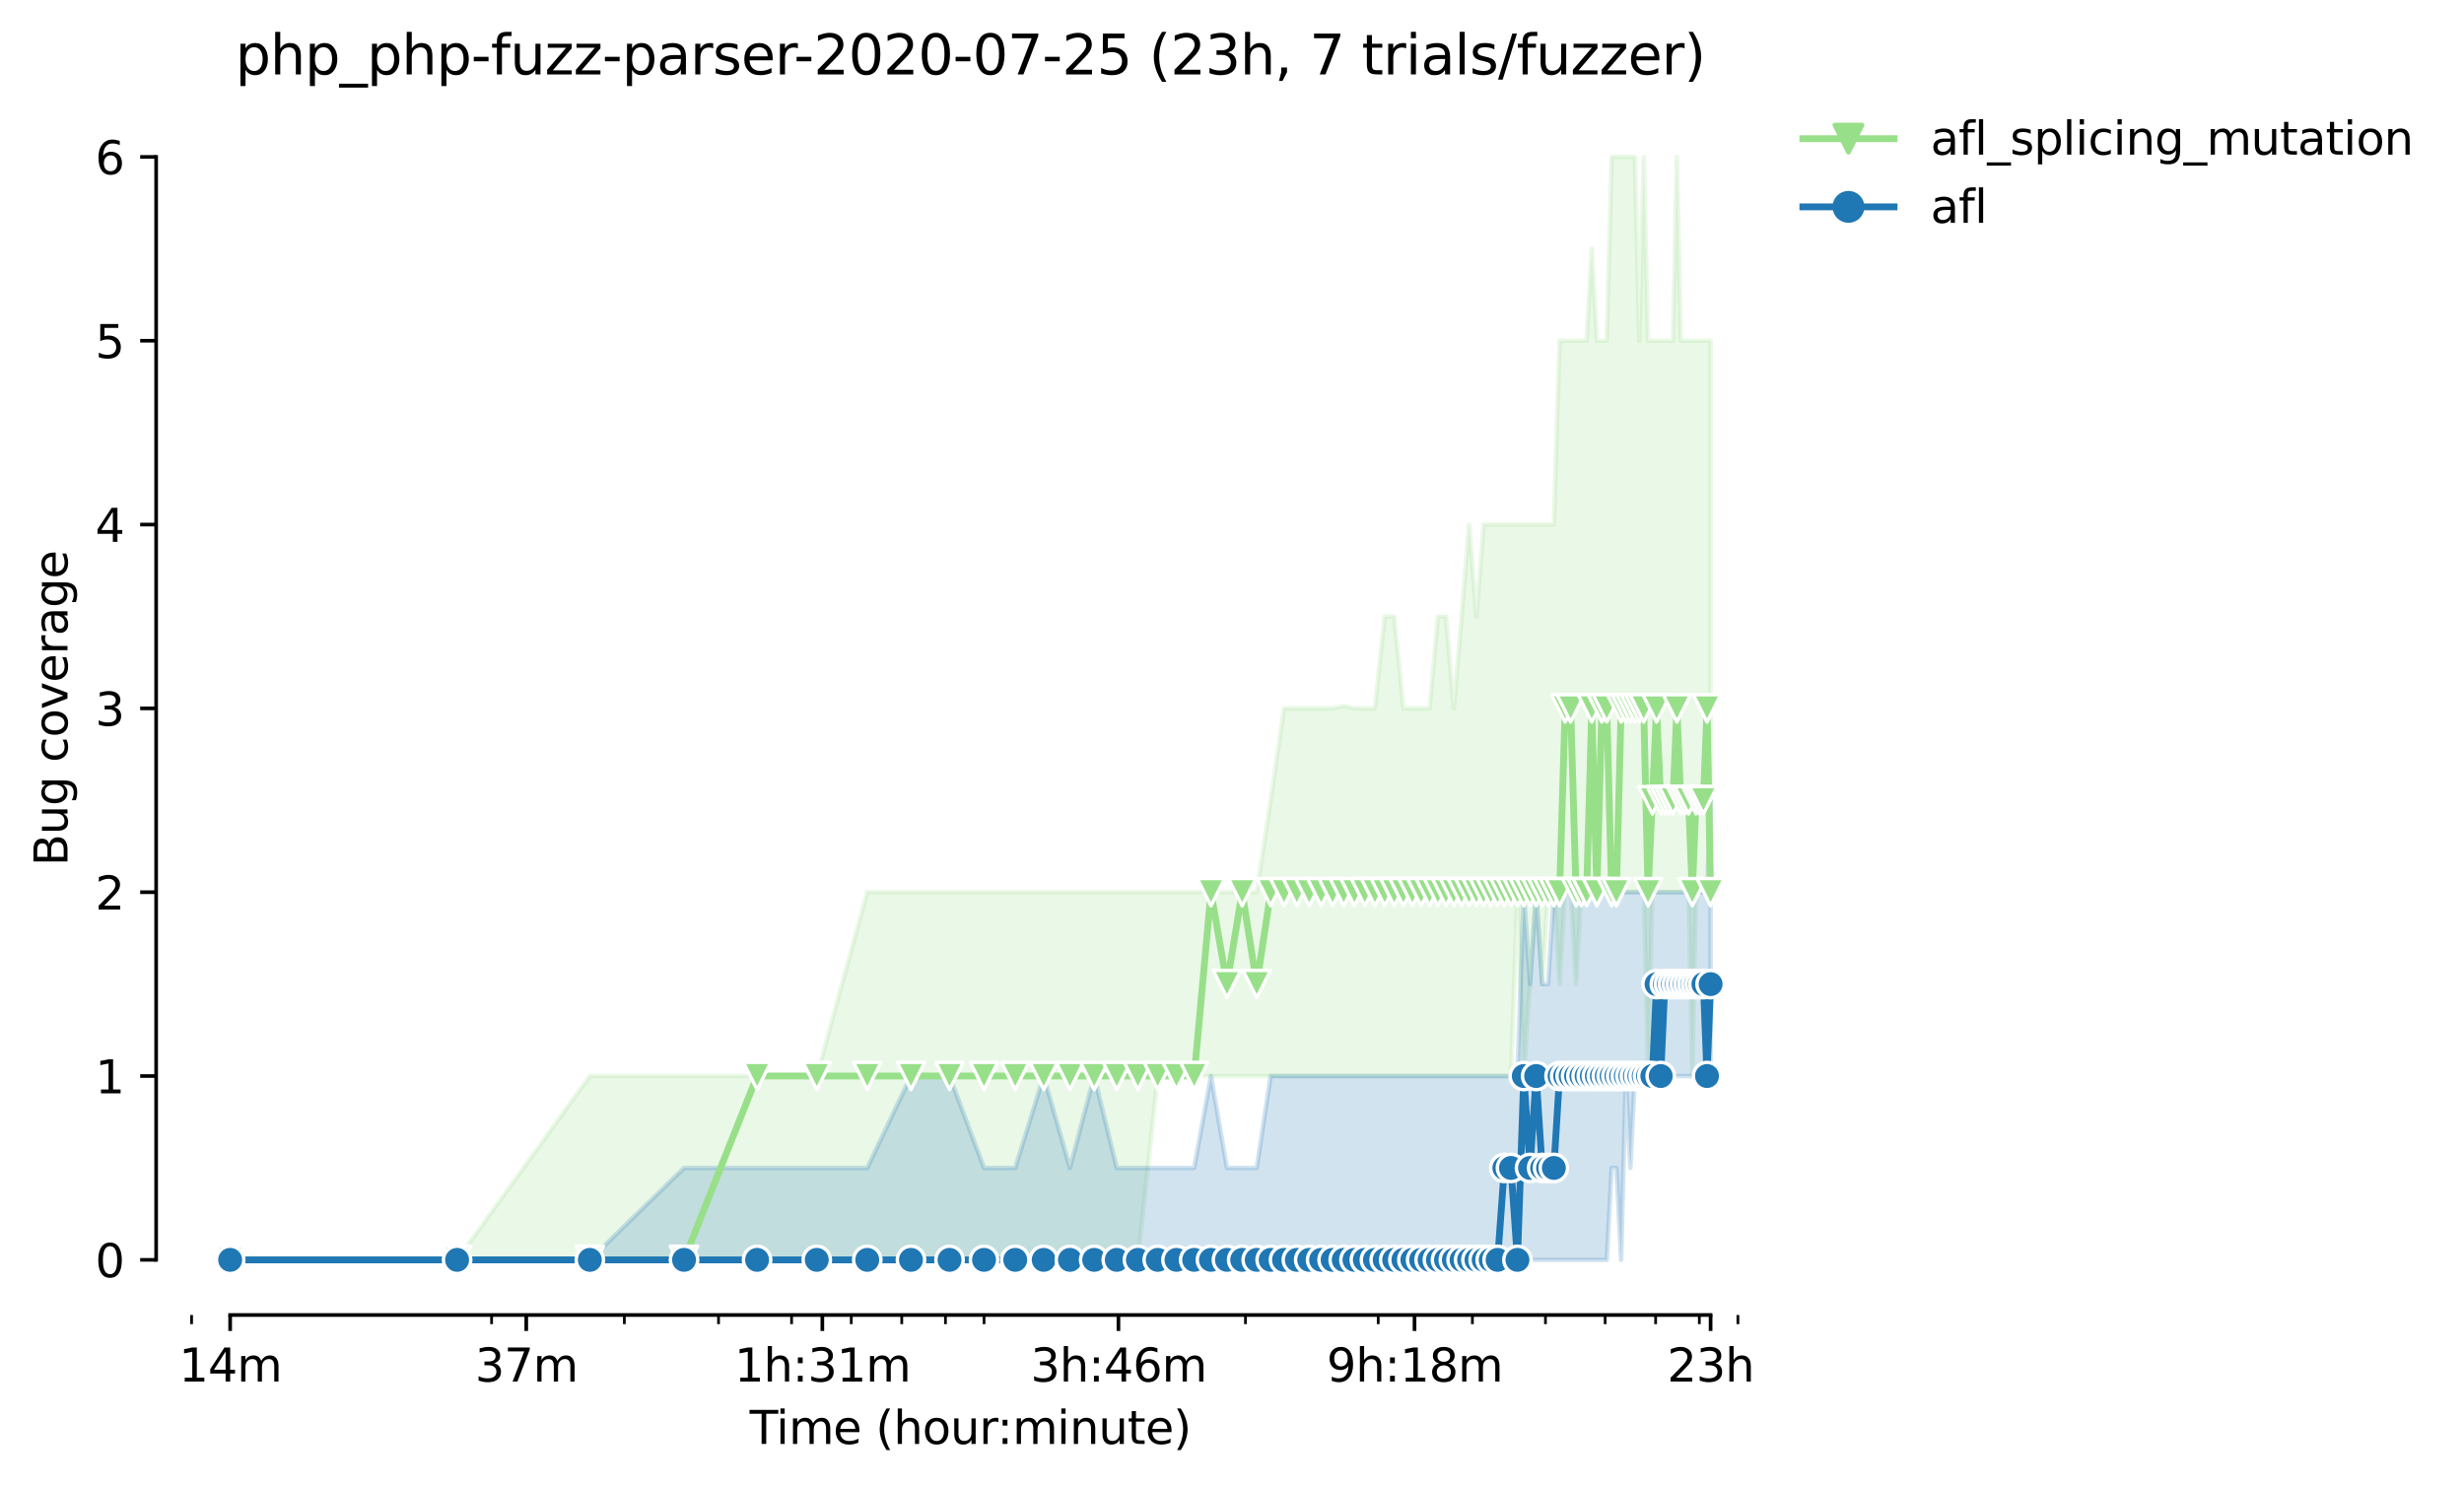 <?xml version="1.0" encoding="utf-8" standalone="no"?>
<!DOCTYPE svg PUBLIC "-//W3C//DTD SVG 1.1//EN"
  "http://www.w3.org/Graphics/SVG/1.1/DTD/svg11.dtd">
<svg height="325.986pt" version="1.1" viewBox="0 0 540.345 325.986" width="540.345pt" xmlns="http://www.w3.org/2000/svg" xmlns:xlink="http://www.w3.org/1999/xlink">
 <defs>
  <style type="text/css">*{stroke-linecap:butt;stroke-linejoin:round;}</style>
 </defs>
 <g id="figure_1">
  <g id="patch_1">
   <path d="M 0 325.986 
L 540.345 325.986 
L 540.345 0 
L 0 0 
z
" style="fill:#ffffff;"/>
  </g>
  <g id="axes_1">
   <g id="patch_2">
    <path d="M 34.241 288.43 
L 391.361 288.43 
L 391.361 22.318 
L 34.241 22.318 
z
" style="fill:#ffffff;"/>
   </g>
   <g id="PolyCollection_1">
    <defs>
     <path d="M 50.473 -49.652 
L 50.473 -49.652 
L 100.24 -49.652 
L 129.351 -49.652 
L 150.006 -49.652 
L 166.027 -49.652 
L 179.118 -49.652 
L 190.185 -49.652 
L 199.773 -49.652 
L 208.229 -49.652 
L 215.794 -49.652 
L 222.637 -49.652 
L 228.884 -49.652 
L 234.631 -49.652 
L 239.952 -49.652 
L 244.905 -49.652 
L 249.539 -49.652 
L 253.892 -89.972 
L 257.996 -89.972 
L 261.878 -89.972 
L 265.56 -89.972 
L 269.063 -89.972 
L 272.403 -89.972 
L 275.595 -89.972 
L 278.651 -89.972 
L 281.582 -89.972 
L 284.398 -89.972 
L 287.107 -89.972 
L 289.718 -89.972 
L 292.238 -89.972 
L 294.672 -89.972 
L 297.026 -89.972 
L 299.306 -89.972 
L 301.515 -89.972 
L 303.658 -89.972 
L 305.74 -89.972 
L 307.762 -89.972 
L 309.729 -89.972 
L 311.644 -89.972 
L 313.509 -89.972 
L 315.327 -89.972 
L 317.1 -89.972 
L 318.83 -89.972 
L 320.519 -89.972 
L 322.17 -89.972 
L 323.783 -89.972 
L 325.361 -89.972 
L 326.906 -89.972 
L 328.417 -89.972 
L 329.898 -89.972 
L 331.348 -89.972 
L 332.77 -130.292 
L 334.164 -89.972 
L 335.532 -110.132 
L 336.874 -130.292 
L 338.191 -110.132 
L 339.485 -130.292 
L 340.756 -130.292 
L 342.004 -110.132 
L 343.232 -130.292 
L 344.438 -130.292 
L 345.625 -110.132 
L 346.793 -130.292 
L 347.941 -130.292 
L 349.072 -130.292 
L 350.185 -130.292 
L 351.281 -130.292 
L 352.361 -130.292 
L 353.425 -130.292 
L 354.473 -130.292 
L 355.506 -130.292 
L 356.524 -130.292 
L 357.529 -130.292 
L 358.519 -130.292 
L 359.496 -130.292 
L 360.46 -130.292 
L 361.411 -89.972 
L 362.349 -130.292 
L 363.276 -130.292 
L 364.19 -130.292 
L 365.093 -130.292 
L 365.985 -130.292 
L 366.866 -130.292 
L 367.736 -130.292 
L 368.596 -130.292 
L 369.446 -130.292 
L 370.286 -130.292 
L 371.116 -89.972 
L 371.936 -130.292 
L 372.748 -130.292 
L 373.55 -130.292 
L 374.343 -130.292 
L 375.128 -130.292 
L 375.128 -251.252 
L 375.128 -251.252 
L 374.343 -251.252 
L 373.55 -251.252 
L 372.748 -251.252 
L 371.936 -251.252 
L 371.116 -251.252 
L 370.286 -251.252 
L 369.446 -251.252 
L 368.596 -251.252 
L 367.736 -291.572 
L 366.866 -251.252 
L 365.985 -251.252 
L 365.093 -251.252 
L 364.19 -251.252 
L 363.276 -251.252 
L 362.349 -251.252 
L 361.411 -251.252 
L 360.46 -291.572 
L 359.496 -251.252 
L 358.519 -291.572 
L 357.529 -291.572 
L 356.524 -291.572 
L 355.506 -291.572 
L 354.473 -291.572 
L 353.425 -291.572 
L 352.361 -251.252 
L 351.281 -251.252 
L 350.185 -251.252 
L 349.072 -271.412 
L 347.941 -251.252 
L 346.793 -251.252 
L 345.625 -251.252 
L 344.438 -251.252 
L 343.232 -251.252 
L 342.004 -251.252 
L 340.756 -210.932 
L 339.485 -210.932 
L 338.191 -210.932 
L 336.874 -210.932 
L 335.532 -210.932 
L 334.164 -210.932 
L 332.77 -210.932 
L 331.348 -210.932 
L 329.898 -210.932 
L 328.417 -210.932 
L 326.906 -210.932 
L 325.361 -210.932 
L 323.783 -190.772 
L 322.17 -210.932 
L 320.519 -190.772 
L 318.83 -170.612 
L 317.1 -190.772 
L 315.327 -190.772 
L 313.509 -170.612 
L 311.644 -170.612 
L 309.729 -170.612 
L 307.762 -170.612 
L 305.74 -190.772 
L 303.658 -190.772 
L 301.515 -170.612 
L 299.306 -170.612 
L 297.026 -170.612 
L 294.672 -171.116 
L 292.238 -170.612 
L 289.718 -170.612 
L 287.107 -170.612 
L 284.398 -170.612 
L 281.582 -170.612 
L 278.651 -150.452 
L 275.595 -130.292 
L 272.403 -130.292 
L 269.063 -130.292 
L 265.56 -130.292 
L 261.878 -130.292 
L 257.996 -130.292 
L 253.892 -130.292 
L 249.539 -130.292 
L 244.905 -130.292 
L 239.952 -130.292 
L 234.631 -130.292 
L 228.884 -130.292 
L 222.637 -130.292 
L 215.794 -130.292 
L 208.229 -130.292 
L 199.773 -130.292 
L 190.185 -130.292 
L 179.118 -89.972 
L 166.027 -89.972 
L 150.006 -89.972 
L 129.351 -89.972 
L 100.24 -49.652 
L 50.473 -49.652 
z
" id="m619a670439" style="stroke:#98df8a;stroke-opacity:0.2;"/>
    </defs>
    <g clip-path="url(#p36498e15d9)">
     <use style="fill:#98df8a;fill-opacity:0.2;stroke:#98df8a;stroke-opacity:0.2;" x="0" xlink:href="#m619a670439" y="325.986"/>
    </g>
   </g>
   <g id="PolyCollection_2">
    <defs>
     <path d="M 50.473 -49.652 
L 50.473 -49.652 
L 100.24 -49.652 
L 129.351 -49.652 
L 150.006 -49.652 
L 166.027 -49.652 
L 179.118 -49.652 
L 190.185 -49.652 
L 199.773 -49.652 
L 208.229 -49.652 
L 215.794 -49.652 
L 222.637 -49.652 
L 228.884 -49.652 
L 234.631 -49.652 
L 239.952 -49.652 
L 244.905 -49.652 
L 249.539 -49.652 
L 253.892 -49.652 
L 257.996 -49.652 
L 261.878 -49.652 
L 265.56 -49.652 
L 269.063 -49.652 
L 272.403 -49.652 
L 275.595 -49.652 
L 278.651 -49.652 
L 281.582 -49.652 
L 284.398 -49.652 
L 287.107 -49.652 
L 289.718 -49.652 
L 292.238 -49.652 
L 294.672 -49.652 
L 297.026 -49.652 
L 299.306 -49.652 
L 301.515 -49.652 
L 303.658 -49.652 
L 305.74 -49.652 
L 307.762 -49.652 
L 309.729 -49.652 
L 311.644 -49.652 
L 313.509 -49.652 
L 315.327 -49.652 
L 317.1 -49.652 
L 318.83 -49.652 
L 320.519 -49.652 
L 322.17 -49.652 
L 323.783 -49.652 
L 325.361 -49.652 
L 326.906 -49.652 
L 328.417 -49.652 
L 329.898 -49.652 
L 331.348 -49.652 
L 332.77 -49.652 
L 334.164 -49.652 
L 335.532 -49.652 
L 336.874 -49.652 
L 338.191 -49.652 
L 339.485 -49.652 
L 340.756 -49.652 
L 342.004 -49.652 
L 343.232 -49.652 
L 344.438 -49.652 
L 345.625 -49.652 
L 346.793 -49.652 
L 347.941 -49.652 
L 349.072 -49.652 
L 350.185 -49.652 
L 351.281 -49.652 
L 352.361 -49.652 
L 353.425 -69.812 
L 354.473 -69.812 
L 355.506 -49.652 
L 356.524 -89.972 
L 357.529 -69.812 
L 358.519 -89.972 
L 359.496 -89.972 
L 360.46 -89.972 
L 361.411 -89.972 
L 362.349 -89.972 
L 363.276 -89.972 
L 364.19 -89.972 
L 365.093 -89.972 
L 365.985 -89.972 
L 366.866 -89.972 
L 367.736 -89.972 
L 368.596 -89.972 
L 369.446 -89.972 
L 370.286 -89.972 
L 371.116 -89.972 
L 371.936 -89.972 
L 372.748 -89.972 
L 373.55 -89.972 
L 374.343 -89.972 
L 375.128 -89.972 
L 375.128 -150.452 
L 375.128 -150.452 
L 374.343 -130.292 
L 373.55 -130.292 
L 372.748 -130.292 
L 371.936 -130.292 
L 371.116 -130.292 
L 370.286 -130.292 
L 369.446 -130.292 
L 368.596 -130.292 
L 367.736 -130.292 
L 366.866 -130.292 
L 365.985 -130.292 
L 365.093 -130.292 
L 364.19 -130.292 
L 363.276 -130.292 
L 362.349 -130.292 
L 361.411 -130.292 
L 360.46 -130.292 
L 359.496 -130.292 
L 358.519 -130.292 
L 357.529 -130.292 
L 356.524 -130.292 
L 355.506 -130.292 
L 354.473 -130.292 
L 353.425 -130.292 
L 352.361 -130.292 
L 351.281 -130.292 
L 350.185 -130.292 
L 349.072 -130.292 
L 347.941 -130.292 
L 346.793 -130.292 
L 345.625 -130.292 
L 344.438 -130.292 
L 343.232 -130.292 
L 342.004 -130.292 
L 340.756 -130.292 
L 339.485 -110.132 
L 338.191 -110.132 
L 336.874 -130.292 
L 335.532 -110.132 
L 334.164 -130.292 
L 332.77 -89.972 
L 331.348 -89.972 
L 329.898 -89.972 
L 328.417 -89.972 
L 326.906 -89.972 
L 325.361 -89.972 
L 323.783 -89.972 
L 322.17 -89.972 
L 320.519 -89.972 
L 318.83 -89.972 
L 317.1 -89.972 
L 315.327 -89.972 
L 313.509 -89.972 
L 311.644 -89.972 
L 309.729 -89.972 
L 307.762 -89.972 
L 305.74 -89.972 
L 303.658 -89.972 
L 301.515 -89.972 
L 299.306 -89.972 
L 297.026 -89.972 
L 294.672 -89.972 
L 292.238 -89.972 
L 289.718 -89.972 
L 287.107 -89.972 
L 284.398 -89.972 
L 281.582 -89.972 
L 278.651 -89.972 
L 275.595 -69.812 
L 272.403 -69.812 
L 269.063 -69.812 
L 265.56 -89.972 
L 261.878 -69.812 
L 257.996 -69.812 
L 253.892 -69.812 
L 249.539 -69.812 
L 244.905 -69.812 
L 239.952 -89.972 
L 234.631 -69.812 
L 228.884 -89.972 
L 222.637 -69.812 
L 215.794 -69.812 
L 208.229 -89.972 
L 199.773 -89.972 
L 190.185 -69.812 
L 179.118 -69.812 
L 166.027 -69.812 
L 150.006 -69.812 
L 129.351 -49.652 
L 100.24 -49.652 
L 50.473 -49.652 
z
" id="m7443972b97" style="stroke:#1f77b4;stroke-opacity:0.2;"/>
    </defs>
    <g clip-path="url(#p36498e15d9)">
     <use style="fill:#1f77b4;fill-opacity:0.2;stroke:#1f77b4;stroke-opacity:0.2;" x="0" xlink:href="#m7443972b97" y="325.986"/>
    </g>
   </g>
   <g id="matplotlib.axis_1">
    <g id="xtick_1">
     <g id="line2d_1">
      <defs>
       <path d="M 0 0 
L 0 3.5 
" id="m5bcbcebe13" style="stroke:#000000;stroke-width:0.8;"/>
      </defs>
      <g>
       <use style="stroke:#000000;stroke-width:0.8;" x="50.473" xlink:href="#m5bcbcebe13" y="288.43"/>
      </g>
     </g>
     <g id="text_1">
      <!-- 14m -->
      <g transform="translate(39.241 303.029)scale(0.1 -0.1)">
       <defs>
        <path d="M 794 531 
L 1825 531 
L 1825 4091 
L 703 3866 
L 703 4441 
L 1819 4666 
L 2450 4666 
L 2450 531 
L 3481 531 
L 3481 0 
L 794 0 
L 794 531 
z
" id="DejaVuSans-31" transform="scale(0.016)"/>
        <path d="M 2419 4116 
L 825 1625 
L 2419 1625 
L 2419 4116 
z
M 2253 4666 
L 3047 4666 
L 3047 1625 
L 3713 1625 
L 3713 1100 
L 3047 1100 
L 3047 0 
L 2419 0 
L 2419 1100 
L 313 1100 
L 313 1709 
L 2253 4666 
z
" id="DejaVuSans-34" transform="scale(0.016)"/>
        <path d="M 3328 2828 
Q 3544 3216 3844 3400 
Q 4144 3584 4550 3584 
Q 5097 3584 5394 3201 
Q 5691 2819 5691 2113 
L 5691 0 
L 5113 0 
L 5113 2094 
Q 5113 2597 4934 2840 
Q 4756 3084 4391 3084 
Q 3944 3084 3684 2787 
Q 3425 2491 3425 1978 
L 3425 0 
L 2847 0 
L 2847 2094 
Q 2847 2600 2669 2842 
Q 2491 3084 2119 3084 
Q 1678 3084 1418 2786 
Q 1159 2488 1159 1978 
L 1159 0 
L 581 0 
L 581 3500 
L 1159 3500 
L 1159 2956 
Q 1356 3278 1631 3431 
Q 1906 3584 2284 3584 
Q 2666 3584 2933 3390 
Q 3200 3197 3328 2828 
z
" id="DejaVuSans-6d" transform="scale(0.016)"/>
       </defs>
       <use xlink:href="#DejaVuSans-31"/>
       <use x="63.623" xlink:href="#DejaVuSans-34"/>
       <use x="127.246" xlink:href="#DejaVuSans-6d"/>
      </g>
     </g>
    </g>
    <g id="xtick_2">
     <g id="line2d_2">
      <g>
       <use style="stroke:#000000;stroke-width:0.8;" x="115.404" xlink:href="#m5bcbcebe13" y="288.43"/>
      </g>
     </g>
     <g id="text_2">
      <!-- 37m -->
      <g transform="translate(104.172 303.029)scale(0.1 -0.1)">
       <defs>
        <path d="M 2597 2516 
Q 3050 2419 3304 2112 
Q 3559 1806 3559 1356 
Q 3559 666 3084 287 
Q 2609 -91 1734 -91 
Q 1441 -91 1130 -33 
Q 819 25 488 141 
L 488 750 
Q 750 597 1062 519 
Q 1375 441 1716 441 
Q 2309 441 2620 675 
Q 2931 909 2931 1356 
Q 2931 1769 2642 2001 
Q 2353 2234 1838 2234 
L 1294 2234 
L 1294 2753 
L 1863 2753 
Q 2328 2753 2575 2939 
Q 2822 3125 2822 3475 
Q 2822 3834 2567 4026 
Q 2313 4219 1838 4219 
Q 1578 4219 1281 4162 
Q 984 4106 628 3988 
L 628 4550 
Q 988 4650 1302 4700 
Q 1616 4750 1894 4750 
Q 2613 4750 3031 4423 
Q 3450 4097 3450 3541 
Q 3450 3153 3228 2886 
Q 3006 2619 2597 2516 
z
" id="DejaVuSans-33" transform="scale(0.016)"/>
        <path d="M 525 4666 
L 3525 4666 
L 3525 4397 
L 1831 0 
L 1172 0 
L 2766 4134 
L 525 4134 
L 525 4666 
z
" id="DejaVuSans-37" transform="scale(0.016)"/>
       </defs>
       <use xlink:href="#DejaVuSans-33"/>
       <use x="63.623" xlink:href="#DejaVuSans-37"/>
       <use x="127.246" xlink:href="#DejaVuSans-6d"/>
      </g>
     </g>
    </g>
    <g id="xtick_3">
     <g id="line2d_3">
      <g>
       <use style="stroke:#000000;stroke-width:0.8;" x="180.336" xlink:href="#m5bcbcebe13" y="288.43"/>
      </g>
     </g>
     <g id="text_3">
      <!-- 1h:31m -->
      <g transform="translate(161.068 303.029)scale(0.1 -0.1)">
       <defs>
        <path d="M 3513 2113 
L 3513 0 
L 2938 0 
L 2938 2094 
Q 2938 2591 2744 2837 
Q 2550 3084 2163 3084 
Q 1697 3084 1428 2787 
Q 1159 2491 1159 1978 
L 1159 0 
L 581 0 
L 581 4863 
L 1159 4863 
L 1159 2956 
Q 1366 3272 1645 3428 
Q 1925 3584 2291 3584 
Q 2894 3584 3203 3211 
Q 3513 2838 3513 2113 
z
" id="DejaVuSans-68" transform="scale(0.016)"/>
        <path d="M 750 794 
L 1409 794 
L 1409 0 
L 750 0 
L 750 794 
z
M 750 3309 
L 1409 3309 
L 1409 2516 
L 750 2516 
L 750 3309 
z
" id="DejaVuSans-3a" transform="scale(0.016)"/>
       </defs>
       <use xlink:href="#DejaVuSans-31"/>
       <use x="63.623" xlink:href="#DejaVuSans-68"/>
       <use x="127.002" xlink:href="#DejaVuSans-3a"/>
       <use x="160.693" xlink:href="#DejaVuSans-33"/>
       <use x="224.316" xlink:href="#DejaVuSans-31"/>
       <use x="287.939" xlink:href="#DejaVuSans-6d"/>
      </g>
     </g>
    </g>
    <g id="xtick_4">
     <g id="line2d_4">
      <g>
       <use style="stroke:#000000;stroke-width:0.8;" x="245.267" xlink:href="#m5bcbcebe13" y="288.43"/>
      </g>
     </g>
     <g id="text_4">
      <!-- 3h:46m -->
      <g transform="translate(225.999 303.029)scale(0.1 -0.1)">
       <defs>
        <path d="M 2113 2584 
Q 1688 2584 1439 2293 
Q 1191 2003 1191 1497 
Q 1191 994 1439 701 
Q 1688 409 2113 409 
Q 2538 409 2786 701 
Q 3034 994 3034 1497 
Q 3034 2003 2786 2293 
Q 2538 2584 2113 2584 
z
M 3366 4563 
L 3366 3988 
Q 3128 4100 2886 4159 
Q 2644 4219 2406 4219 
Q 1781 4219 1451 3797 
Q 1122 3375 1075 2522 
Q 1259 2794 1537 2939 
Q 1816 3084 2150 3084 
Q 2853 3084 3261 2657 
Q 3669 2231 3669 1497 
Q 3669 778 3244 343 
Q 2819 -91 2113 -91 
Q 1303 -91 875 529 
Q 447 1150 447 2328 
Q 447 3434 972 4092 
Q 1497 4750 2381 4750 
Q 2619 4750 2861 4703 
Q 3103 4656 3366 4563 
z
" id="DejaVuSans-36" transform="scale(0.016)"/>
       </defs>
       <use xlink:href="#DejaVuSans-33"/>
       <use x="63.623" xlink:href="#DejaVuSans-68"/>
       <use x="127.002" xlink:href="#DejaVuSans-3a"/>
       <use x="160.693" xlink:href="#DejaVuSans-34"/>
       <use x="224.316" xlink:href="#DejaVuSans-36"/>
       <use x="287.939" xlink:href="#DejaVuSans-6d"/>
      </g>
     </g>
    </g>
    <g id="xtick_5">
     <g id="line2d_5">
      <g>
       <use style="stroke:#000000;stroke-width:0.8;" x="310.198" xlink:href="#m5bcbcebe13" y="288.43"/>
      </g>
     </g>
     <g id="text_5">
      <!-- 9h:18m -->
      <g transform="translate(290.93 303.029)scale(0.1 -0.1)">
       <defs>
        <path d="M 703 97 
L 703 672 
Q 941 559 1184 500 
Q 1428 441 1663 441 
Q 2288 441 2617 861 
Q 2947 1281 2994 2138 
Q 2813 1869 2534 1725 
Q 2256 1581 1919 1581 
Q 1219 1581 811 2004 
Q 403 2428 403 3163 
Q 403 3881 828 4315 
Q 1253 4750 1959 4750 
Q 2769 4750 3195 4129 
Q 3622 3509 3622 2328 
Q 3622 1225 3098 567 
Q 2575 -91 1691 -91 
Q 1453 -91 1209 -44 
Q 966 3 703 97 
z
M 1959 2075 
Q 2384 2075 2632 2365 
Q 2881 2656 2881 3163 
Q 2881 3666 2632 3958 
Q 2384 4250 1959 4250 
Q 1534 4250 1286 3958 
Q 1038 3666 1038 3163 
Q 1038 2656 1286 2365 
Q 1534 2075 1959 2075 
z
" id="DejaVuSans-39" transform="scale(0.016)"/>
        <path d="M 2034 2216 
Q 1584 2216 1326 1975 
Q 1069 1734 1069 1313 
Q 1069 891 1326 650 
Q 1584 409 2034 409 
Q 2484 409 2743 651 
Q 3003 894 3003 1313 
Q 3003 1734 2745 1975 
Q 2488 2216 2034 2216 
z
M 1403 2484 
Q 997 2584 770 2862 
Q 544 3141 544 3541 
Q 544 4100 942 4425 
Q 1341 4750 2034 4750 
Q 2731 4750 3128 4425 
Q 3525 4100 3525 3541 
Q 3525 3141 3298 2862 
Q 3072 2584 2669 2484 
Q 3125 2378 3379 2068 
Q 3634 1759 3634 1313 
Q 3634 634 3220 271 
Q 2806 -91 2034 -91 
Q 1263 -91 848 271 
Q 434 634 434 1313 
Q 434 1759 690 2068 
Q 947 2378 1403 2484 
z
M 1172 3481 
Q 1172 3119 1398 2916 
Q 1625 2713 2034 2713 
Q 2441 2713 2670 2916 
Q 2900 3119 2900 3481 
Q 2900 3844 2670 4047 
Q 2441 4250 2034 4250 
Q 1625 4250 1398 4047 
Q 1172 3844 1172 3481 
z
" id="DejaVuSans-38" transform="scale(0.016)"/>
       </defs>
       <use xlink:href="#DejaVuSans-39"/>
       <use x="63.623" xlink:href="#DejaVuSans-68"/>
       <use x="127.002" xlink:href="#DejaVuSans-3a"/>
       <use x="160.693" xlink:href="#DejaVuSans-31"/>
       <use x="224.316" xlink:href="#DejaVuSans-38"/>
       <use x="287.939" xlink:href="#DejaVuSans-6d"/>
      </g>
     </g>
    </g>
    <g id="xtick_6">
     <g id="line2d_6">
      <g>
       <use style="stroke:#000000;stroke-width:0.8;" x="375.129" xlink:href="#m5bcbcebe13" y="288.43"/>
      </g>
     </g>
     <g id="text_6">
      <!-- 23h -->
      <g transform="translate(365.598 303.029)scale(0.1 -0.1)">
       <defs>
        <path d="M 1228 531 
L 3431 531 
L 3431 0 
L 469 0 
L 469 531 
Q 828 903 1448 1529 
Q 2069 2156 2228 2338 
Q 2531 2678 2651 2914 
Q 2772 3150 2772 3378 
Q 2772 3750 2511 3984 
Q 2250 4219 1831 4219 
Q 1534 4219 1204 4116 
Q 875 4013 500 3803 
L 500 4441 
Q 881 4594 1212 4672 
Q 1544 4750 1819 4750 
Q 2544 4750 2975 4387 
Q 3406 4025 3406 3419 
Q 3406 3131 3298 2873 
Q 3191 2616 2906 2266 
Q 2828 2175 2409 1742 
Q 1991 1309 1228 531 
z
" id="DejaVuSans-32" transform="scale(0.016)"/>
       </defs>
       <use xlink:href="#DejaVuSans-32"/>
       <use x="63.623" xlink:href="#DejaVuSans-33"/>
       <use x="127.246" xlink:href="#DejaVuSans-68"/>
      </g>
     </g>
    </g>
    <g id="xtick_7">
     <g id="line2d_7">
      <defs>
       <path d="M 0 0 
L 0 2 
" id="m1b0d65f30b" style="stroke:#000000;stroke-width:0.6;"/>
      </defs>
      <g>
       <use style="stroke:#000000;stroke-width:0.6;" x="42.017" xlink:href="#m1b0d65f30b" y="288.43"/>
      </g>
     </g>
    </g>
    <g id="xtick_8">
     <g id="line2d_8">
      <g>
       <use style="stroke:#000000;stroke-width:0.6;" x="107.804" xlink:href="#m1b0d65f30b" y="288.43"/>
      </g>
     </g>
    </g>
    <g id="xtick_9">
     <g id="line2d_9">
      <g>
       <use style="stroke:#000000;stroke-width:0.6;" x="136.916" xlink:href="#m1b0d65f30b" y="288.43"/>
      </g>
     </g>
    </g>
    <g id="xtick_10">
     <g id="line2d_10">
      <g>
       <use style="stroke:#000000;stroke-width:0.6;" x="157.571" xlink:href="#m1b0d65f30b" y="288.43"/>
      </g>
     </g>
    </g>
    <g id="xtick_11">
     <g id="line2d_11">
      <g>
       <use style="stroke:#000000;stroke-width:0.6;" x="173.592" xlink:href="#m1b0d65f30b" y="288.43"/>
      </g>
     </g>
    </g>
    <g id="xtick_12">
     <g id="line2d_12">
      <g>
       <use style="stroke:#000000;stroke-width:0.6;" x="186.682" xlink:href="#m1b0d65f30b" y="288.43"/>
      </g>
     </g>
    </g>
    <g id="xtick_13">
     <g id="line2d_13">
      <g>
       <use style="stroke:#000000;stroke-width:0.6;" x="197.75" xlink:href="#m1b0d65f30b" y="288.43"/>
      </g>
     </g>
    </g>
    <g id="xtick_14">
     <g id="line2d_14">
      <g>
       <use style="stroke:#000000;stroke-width:0.6;" x="207.337" xlink:href="#m1b0d65f30b" y="288.43"/>
      </g>
     </g>
    </g>
    <g id="xtick_15">
     <g id="line2d_15">
      <g>
       <use style="stroke:#000000;stroke-width:0.6;" x="215.794" xlink:href="#m1b0d65f30b" y="288.43"/>
      </g>
     </g>
    </g>
    <g id="xtick_16">
     <g id="line2d_16">
      <g>
       <use style="stroke:#000000;stroke-width:0.6;" x="273.125" xlink:href="#m1b0d65f30b" y="288.43"/>
      </g>
     </g>
    </g>
    <g id="xtick_17">
     <g id="line2d_17">
      <g>
       <use style="stroke:#000000;stroke-width:0.6;" x="302.237" xlink:href="#m1b0d65f30b" y="288.43"/>
      </g>
     </g>
    </g>
    <g id="xtick_18">
     <g id="line2d_18">
      <g>
       <use style="stroke:#000000;stroke-width:0.6;" x="322.891" xlink:href="#m1b0d65f30b" y="288.43"/>
      </g>
     </g>
    </g>
    <g id="xtick_19">
     <g id="line2d_19">
      <g>
       <use style="stroke:#000000;stroke-width:0.6;" x="338.913" xlink:href="#m1b0d65f30b" y="288.43"/>
      </g>
     </g>
    </g>
    <g id="xtick_20">
     <g id="line2d_20">
      <g>
       <use style="stroke:#000000;stroke-width:0.6;" x="352.003" xlink:href="#m1b0d65f30b" y="288.43"/>
      </g>
     </g>
    </g>
    <g id="xtick_21">
     <g id="line2d_21">
      <g>
       <use style="stroke:#000000;stroke-width:0.6;" x="363.071" xlink:href="#m1b0d65f30b" y="288.43"/>
      </g>
     </g>
    </g>
    <g id="xtick_22">
     <g id="line2d_22">
      <g>
       <use style="stroke:#000000;stroke-width:0.6;" x="372.658" xlink:href="#m1b0d65f30b" y="288.43"/>
      </g>
     </g>
    </g>
    <g id="xtick_23">
     <g id="line2d_23">
      <g>
       <use style="stroke:#000000;stroke-width:0.6;" x="381.115" xlink:href="#m1b0d65f30b" y="288.43"/>
      </g>
     </g>
    </g>
    <g id="text_7">
     <!-- Time (hour:minute) -->
     <g transform="translate(164.394 316.707)scale(0.1 -0.1)">
      <defs>
       <path d="M -19 4666 
L 3928 4666 
L 3928 4134 
L 2272 4134 
L 2272 0 
L 1638 0 
L 1638 4134 
L -19 4134 
L -19 4666 
z
" id="DejaVuSans-54" transform="scale(0.016)"/>
       <path d="M 603 3500 
L 1178 3500 
L 1178 0 
L 603 0 
L 603 3500 
z
M 603 4863 
L 1178 4863 
L 1178 4134 
L 603 4134 
L 603 4863 
z
" id="DejaVuSans-69" transform="scale(0.016)"/>
       <path d="M 3597 1894 
L 3597 1613 
L 953 1613 
Q 991 1019 1311 708 
Q 1631 397 2203 397 
Q 2534 397 2845 478 
Q 3156 559 3463 722 
L 3463 178 
Q 3153 47 2828 -22 
Q 2503 -91 2169 -91 
Q 1331 -91 842 396 
Q 353 884 353 1716 
Q 353 2575 817 3079 
Q 1281 3584 2069 3584 
Q 2775 3584 3186 3129 
Q 3597 2675 3597 1894 
z
M 3022 2063 
Q 3016 2534 2758 2815 
Q 2500 3097 2075 3097 
Q 1594 3097 1305 2825 
Q 1016 2553 972 2059 
L 3022 2063 
z
" id="DejaVuSans-65" transform="scale(0.016)"/>
       <path id="DejaVuSans-20" transform="scale(0.016)"/>
       <path d="M 1984 4856 
Q 1566 4138 1362 3434 
Q 1159 2731 1159 2009 
Q 1159 1288 1364 580 
Q 1569 -128 1984 -844 
L 1484 -844 
Q 1016 -109 783 600 
Q 550 1309 550 2009 
Q 550 2706 781 3412 
Q 1013 4119 1484 4856 
L 1984 4856 
z
" id="DejaVuSans-28" transform="scale(0.016)"/>
       <path d="M 1959 3097 
Q 1497 3097 1228 2736 
Q 959 2375 959 1747 
Q 959 1119 1226 758 
Q 1494 397 1959 397 
Q 2419 397 2687 759 
Q 2956 1122 2956 1747 
Q 2956 2369 2687 2733 
Q 2419 3097 1959 3097 
z
M 1959 3584 
Q 2709 3584 3137 3096 
Q 3566 2609 3566 1747 
Q 3566 888 3137 398 
Q 2709 -91 1959 -91 
Q 1206 -91 779 398 
Q 353 888 353 1747 
Q 353 2609 779 3096 
Q 1206 3584 1959 3584 
z
" id="DejaVuSans-6f" transform="scale(0.016)"/>
       <path d="M 544 1381 
L 544 3500 
L 1119 3500 
L 1119 1403 
Q 1119 906 1312 657 
Q 1506 409 1894 409 
Q 2359 409 2629 706 
Q 2900 1003 2900 1516 
L 2900 3500 
L 3475 3500 
L 3475 0 
L 2900 0 
L 2900 538 
Q 2691 219 2414 64 
Q 2138 -91 1772 -91 
Q 1169 -91 856 284 
Q 544 659 544 1381 
z
M 1991 3584 
L 1991 3584 
z
" id="DejaVuSans-75" transform="scale(0.016)"/>
       <path d="M 2631 2963 
Q 2534 3019 2420 3045 
Q 2306 3072 2169 3072 
Q 1681 3072 1420 2755 
Q 1159 2438 1159 1844 
L 1159 0 
L 581 0 
L 581 3500 
L 1159 3500 
L 1159 2956 
Q 1341 3275 1631 3429 
Q 1922 3584 2338 3584 
Q 2397 3584 2469 3576 
Q 2541 3569 2628 3553 
L 2631 2963 
z
" id="DejaVuSans-72" transform="scale(0.016)"/>
       <path d="M 3513 2113 
L 3513 0 
L 2938 0 
L 2938 2094 
Q 2938 2591 2744 2837 
Q 2550 3084 2163 3084 
Q 1697 3084 1428 2787 
Q 1159 2491 1159 1978 
L 1159 0 
L 581 0 
L 581 3500 
L 1159 3500 
L 1159 2956 
Q 1366 3272 1645 3428 
Q 1925 3584 2291 3584 
Q 2894 3584 3203 3211 
Q 3513 2838 3513 2113 
z
" id="DejaVuSans-6e" transform="scale(0.016)"/>
       <path d="M 1172 4494 
L 1172 3500 
L 2356 3500 
L 2356 3053 
L 1172 3053 
L 1172 1153 
Q 1172 725 1289 603 
Q 1406 481 1766 481 
L 2356 481 
L 2356 0 
L 1766 0 
Q 1100 0 847 248 
Q 594 497 594 1153 
L 594 3053 
L 172 3053 
L 172 3500 
L 594 3500 
L 594 4494 
L 1172 4494 
z
" id="DejaVuSans-74" transform="scale(0.016)"/>
       <path d="M 513 4856 
L 1013 4856 
Q 1481 4119 1714 3412 
Q 1947 2706 1947 2009 
Q 1947 1309 1714 600 
Q 1481 -109 1013 -844 
L 513 -844 
Q 928 -128 1133 580 
Q 1338 1288 1338 2009 
Q 1338 2731 1133 3434 
Q 928 4138 513 4856 
z
" id="DejaVuSans-29" transform="scale(0.016)"/>
      </defs>
      <use xlink:href="#DejaVuSans-54"/>
      <use x="57.959" xlink:href="#DejaVuSans-69"/>
      <use x="85.742" xlink:href="#DejaVuSans-6d"/>
      <use x="183.154" xlink:href="#DejaVuSans-65"/>
      <use x="244.678" xlink:href="#DejaVuSans-20"/>
      <use x="276.465" xlink:href="#DejaVuSans-28"/>
      <use x="315.479" xlink:href="#DejaVuSans-68"/>
      <use x="378.857" xlink:href="#DejaVuSans-6f"/>
      <use x="440.039" xlink:href="#DejaVuSans-75"/>
      <use x="503.418" xlink:href="#DejaVuSans-72"/>
      <use x="542.781" xlink:href="#DejaVuSans-3a"/>
      <use x="576.473" xlink:href="#DejaVuSans-6d"/>
      <use x="673.885" xlink:href="#DejaVuSans-69"/>
      <use x="701.668" xlink:href="#DejaVuSans-6e"/>
      <use x="765.047" xlink:href="#DejaVuSans-75"/>
      <use x="828.426" xlink:href="#DejaVuSans-74"/>
      <use x="867.635" xlink:href="#DejaVuSans-65"/>
      <use x="929.158" xlink:href="#DejaVuSans-29"/>
     </g>
    </g>
   </g>
   <g id="matplotlib.axis_2">
    <g id="ytick_1">
     <g id="line2d_24">
      <defs>
       <path d="M 0 0 
L -3.5 0 
" id="me275284454" style="stroke:#000000;stroke-width:0.8;"/>
      </defs>
      <g>
       <use style="stroke:#000000;stroke-width:0.8;" x="34.241" xlink:href="#me275284454" y="276.334"/>
      </g>
     </g>
     <g id="text_8">
      <!-- 0 -->
      <g transform="translate(20.878 280.133)scale(0.1 -0.1)">
       <defs>
        <path d="M 2034 4250 
Q 1547 4250 1301 3770 
Q 1056 3291 1056 2328 
Q 1056 1369 1301 889 
Q 1547 409 2034 409 
Q 2525 409 2770 889 
Q 3016 1369 3016 2328 
Q 3016 3291 2770 3770 
Q 2525 4250 2034 4250 
z
M 2034 4750 
Q 2819 4750 3233 4129 
Q 3647 3509 3647 2328 
Q 3647 1150 3233 529 
Q 2819 -91 2034 -91 
Q 1250 -91 836 529 
Q 422 1150 422 2328 
Q 422 3509 836 4129 
Q 1250 4750 2034 4750 
z
" id="DejaVuSans-30" transform="scale(0.016)"/>
       </defs>
       <use xlink:href="#DejaVuSans-30"/>
      </g>
     </g>
    </g>
    <g id="ytick_2">
     <g id="line2d_25">
      <g>
       <use style="stroke:#000000;stroke-width:0.8;" x="34.241" xlink:href="#me275284454" y="236.014"/>
      </g>
     </g>
     <g id="text_9">
      <!-- 1 -->
      <g transform="translate(20.878 239.813)scale(0.1 -0.1)">
       <use xlink:href="#DejaVuSans-31"/>
      </g>
     </g>
    </g>
    <g id="ytick_3">
     <g id="line2d_26">
      <g>
       <use style="stroke:#000000;stroke-width:0.8;" x="34.241" xlink:href="#me275284454" y="195.694"/>
      </g>
     </g>
     <g id="text_10">
      <!-- 2 -->
      <g transform="translate(20.878 199.493)scale(0.1 -0.1)">
       <use xlink:href="#DejaVuSans-32"/>
      </g>
     </g>
    </g>
    <g id="ytick_4">
     <g id="line2d_27">
      <g>
       <use style="stroke:#000000;stroke-width:0.8;" x="34.241" xlink:href="#me275284454" y="155.374"/>
      </g>
     </g>
     <g id="text_11">
      <!-- 3 -->
      <g transform="translate(20.878 159.173)scale(0.1 -0.1)">
       <use xlink:href="#DejaVuSans-33"/>
      </g>
     </g>
    </g>
    <g id="ytick_5">
     <g id="line2d_28">
      <g>
       <use style="stroke:#000000;stroke-width:0.8;" x="34.241" xlink:href="#me275284454" y="115.054"/>
      </g>
     </g>
     <g id="text_12">
      <!-- 4 -->
      <g transform="translate(20.878 118.853)scale(0.1 -0.1)">
       <use xlink:href="#DejaVuSans-34"/>
      </g>
     </g>
    </g>
    <g id="ytick_6">
     <g id="line2d_29">
      <g>
       <use style="stroke:#000000;stroke-width:0.8;" x="34.241" xlink:href="#me275284454" y="74.734"/>
      </g>
     </g>
     <g id="text_13">
      <!-- 5 -->
      <g transform="translate(20.878 78.533)scale(0.1 -0.1)">
       <defs>
        <path d="M 691 4666 
L 3169 4666 
L 3169 4134 
L 1269 4134 
L 1269 2991 
Q 1406 3038 1543 3061 
Q 1681 3084 1819 3084 
Q 2600 3084 3056 2656 
Q 3513 2228 3513 1497 
Q 3513 744 3044 326 
Q 2575 -91 1722 -91 
Q 1428 -91 1123 -41 
Q 819 9 494 109 
L 494 744 
Q 775 591 1075 516 
Q 1375 441 1709 441 
Q 2250 441 2565 725 
Q 2881 1009 2881 1497 
Q 2881 1984 2565 2268 
Q 2250 2553 1709 2553 
Q 1456 2553 1204 2497 
Q 953 2441 691 2322 
L 691 4666 
z
" id="DejaVuSans-35" transform="scale(0.016)"/>
       </defs>
       <use xlink:href="#DejaVuSans-35"/>
      </g>
     </g>
    </g>
    <g id="ytick_7">
     <g id="line2d_30">
      <g>
       <use style="stroke:#000000;stroke-width:0.8;" x="34.241" xlink:href="#me275284454" y="34.414"/>
      </g>
     </g>
     <g id="text_14">
      <!-- 6 -->
      <g transform="translate(20.878 38.213)scale(0.1 -0.1)">
       <use xlink:href="#DejaVuSans-36"/>
      </g>
     </g>
    </g>
    <g id="text_15">
     <!-- Bug coverage -->
     <g transform="translate(14.798 189.951)rotate(-90)scale(0.1 -0.1)">
      <defs>
       <path d="M 1259 2228 
L 1259 519 
L 2272 519 
Q 2781 519 3026 730 
Q 3272 941 3272 1375 
Q 3272 1813 3026 2020 
Q 2781 2228 2272 2228 
L 1259 2228 
z
M 1259 4147 
L 1259 2741 
L 2194 2741 
Q 2656 2741 2882 2914 
Q 3109 3088 3109 3444 
Q 3109 3797 2882 3972 
Q 2656 4147 2194 4147 
L 1259 4147 
z
M 628 4666 
L 2241 4666 
Q 2963 4666 3353 4366 
Q 3744 4066 3744 3513 
Q 3744 3084 3544 2831 
Q 3344 2578 2956 2516 
Q 3422 2416 3680 2098 
Q 3938 1781 3938 1306 
Q 3938 681 3513 340 
Q 3088 0 2303 0 
L 628 0 
L 628 4666 
z
" id="DejaVuSans-42" transform="scale(0.016)"/>
       <path d="M 2906 1791 
Q 2906 2416 2648 2759 
Q 2391 3103 1925 3103 
Q 1463 3103 1205 2759 
Q 947 2416 947 1791 
Q 947 1169 1205 825 
Q 1463 481 1925 481 
Q 2391 481 2648 825 
Q 2906 1169 2906 1791 
z
M 3481 434 
Q 3481 -459 3084 -895 
Q 2688 -1331 1869 -1331 
Q 1566 -1331 1297 -1286 
Q 1028 -1241 775 -1147 
L 775 -588 
Q 1028 -725 1275 -790 
Q 1522 -856 1778 -856 
Q 2344 -856 2625 -561 
Q 2906 -266 2906 331 
L 2906 616 
Q 2728 306 2450 153 
Q 2172 0 1784 0 
Q 1141 0 747 490 
Q 353 981 353 1791 
Q 353 2603 747 3093 
Q 1141 3584 1784 3584 
Q 2172 3584 2450 3431 
Q 2728 3278 2906 2969 
L 2906 3500 
L 3481 3500 
L 3481 434 
z
" id="DejaVuSans-67" transform="scale(0.016)"/>
       <path d="M 3122 3366 
L 3122 2828 
Q 2878 2963 2633 3030 
Q 2388 3097 2138 3097 
Q 1578 3097 1268 2742 
Q 959 2388 959 1747 
Q 959 1106 1268 751 
Q 1578 397 2138 397 
Q 2388 397 2633 464 
Q 2878 531 3122 666 
L 3122 134 
Q 2881 22 2623 -34 
Q 2366 -91 2075 -91 
Q 1284 -91 818 406 
Q 353 903 353 1747 
Q 353 2603 823 3093 
Q 1294 3584 2113 3584 
Q 2378 3584 2631 3529 
Q 2884 3475 3122 3366 
z
" id="DejaVuSans-63" transform="scale(0.016)"/>
       <path d="M 191 3500 
L 800 3500 
L 1894 563 
L 2988 3500 
L 3597 3500 
L 2284 0 
L 1503 0 
L 191 3500 
z
" id="DejaVuSans-76" transform="scale(0.016)"/>
       <path d="M 2194 1759 
Q 1497 1759 1228 1600 
Q 959 1441 959 1056 
Q 959 750 1161 570 
Q 1363 391 1709 391 
Q 2188 391 2477 730 
Q 2766 1069 2766 1631 
L 2766 1759 
L 2194 1759 
z
M 3341 1997 
L 3341 0 
L 2766 0 
L 2766 531 
Q 2569 213 2275 61 
Q 1981 -91 1556 -91 
Q 1019 -91 701 211 
Q 384 513 384 1019 
Q 384 1609 779 1909 
Q 1175 2209 1959 2209 
L 2766 2209 
L 2766 2266 
Q 2766 2663 2505 2880 
Q 2244 3097 1772 3097 
Q 1472 3097 1187 3025 
Q 903 2953 641 2809 
L 641 3341 
Q 956 3463 1253 3523 
Q 1550 3584 1831 3584 
Q 2591 3584 2966 3190 
Q 3341 2797 3341 1997 
z
" id="DejaVuSans-61" transform="scale(0.016)"/>
      </defs>
      <use xlink:href="#DejaVuSans-42"/>
      <use x="68.604" xlink:href="#DejaVuSans-75"/>
      <use x="131.982" xlink:href="#DejaVuSans-67"/>
      <use x="195.459" xlink:href="#DejaVuSans-20"/>
      <use x="227.246" xlink:href="#DejaVuSans-63"/>
      <use x="282.227" xlink:href="#DejaVuSans-6f"/>
      <use x="343.408" xlink:href="#DejaVuSans-76"/>
      <use x="402.588" xlink:href="#DejaVuSans-65"/>
      <use x="464.111" xlink:href="#DejaVuSans-72"/>
      <use x="505.225" xlink:href="#DejaVuSans-61"/>
      <use x="566.504" xlink:href="#DejaVuSans-67"/>
      <use x="629.98" xlink:href="#DejaVuSans-65"/>
     </g>
    </g>
   </g>
   <g id="line2d_31">
    <path clip-path="url(#p36498e15d9)" d="M 50.473 276.334 
L 100.24 276.334 
L 129.351 276.334 
L 150.006 276.334 
L 166.027 236.014 
L 179.118 236.014 
L 190.185 236.014 
L 199.773 236.014 
L 208.229 236.014 
L 215.794 236.014 
L 222.637 236.014 
L 228.884 236.014 
L 234.631 236.014 
L 239.952 236.014 
L 244.905 236.014 
L 249.539 236.014 
L 253.892 236.014 
L 257.996 236.014 
L 261.878 236.014 
L 265.56 195.694 
L 269.063 215.854 
L 272.403 195.694 
L 275.595 215.854 
L 278.651 195.694 
L 281.582 195.694 
L 284.398 195.694 
L 287.107 195.694 
L 289.718 195.694 
L 292.238 195.694 
L 294.672 195.694 
L 297.026 195.694 
L 299.306 195.694 
L 301.515 195.694 
L 303.658 195.694 
L 305.74 195.694 
L 307.762 195.694 
L 309.729 195.694 
L 311.644 195.694 
L 313.509 195.694 
L 315.327 195.694 
L 317.1 195.694 
L 318.83 195.694 
L 320.519 195.694 
L 322.17 195.694 
L 323.783 195.694 
L 325.361 195.694 
L 326.906 195.694 
L 328.417 195.694 
L 329.898 195.694 
L 331.348 195.694 
L 332.77 195.694 
L 334.164 195.694 
L 335.532 195.694 
L 336.874 195.694 
L 338.191 195.694 
L 339.485 195.694 
L 340.756 195.694 
L 342.004 195.694 
L 343.232 155.374 
L 344.438 155.374 
L 345.625 195.694 
L 346.793 195.694 
L 347.941 195.694 
L 349.072 155.374 
L 350.185 195.694 
L 351.281 155.374 
L 352.361 155.374 
L 353.425 195.694 
L 354.473 195.694 
L 355.506 155.374 
L 356.524 155.374 
L 357.529 155.374 
L 358.519 155.374 
L 359.496 155.374 
L 360.46 155.374 
L 361.411 195.694 
L 362.349 175.534 
L 363.276 155.374 
L 364.19 175.534 
L 365.093 175.534 
L 365.985 175.534 
L 366.866 175.534 
L 367.736 155.374 
L 368.596 175.534 
L 369.446 175.534 
L 370.286 175.534 
L 371.116 195.694 
L 371.936 175.534 
L 372.748 175.534 
L 373.55 175.534 
L 374.343 155.374 
L 375.128 195.694 
" style="fill:none;stroke:#98df8a;stroke-linecap:square;stroke-width:1.5;"/>
    <defs>
     <path d="M -0 3 
L 3 -3 
L -3 -3 
z
" id="md392aa1d1c" style="stroke:#ffffff;stroke-linejoin:miter;stroke-width:0.75;"/>
    </defs>
    <g clip-path="url(#p36498e15d9)">
     <use style="fill:#98df8a;stroke:#ffffff;stroke-linejoin:miter;stroke-width:0.75;" x="50.473" xlink:href="#md392aa1d1c" y="276.334"/>
     <use style="fill:#98df8a;stroke:#ffffff;stroke-linejoin:miter;stroke-width:0.75;" x="100.24" xlink:href="#md392aa1d1c" y="276.334"/>
     <use style="fill:#98df8a;stroke:#ffffff;stroke-linejoin:miter;stroke-width:0.75;" x="129.351" xlink:href="#md392aa1d1c" y="276.334"/>
     <use style="fill:#98df8a;stroke:#ffffff;stroke-linejoin:miter;stroke-width:0.75;" x="150.006" xlink:href="#md392aa1d1c" y="276.334"/>
     <use style="fill:#98df8a;stroke:#ffffff;stroke-linejoin:miter;stroke-width:0.75;" x="166.027" xlink:href="#md392aa1d1c" y="236.014"/>
     <use style="fill:#98df8a;stroke:#ffffff;stroke-linejoin:miter;stroke-width:0.75;" x="179.118" xlink:href="#md392aa1d1c" y="236.014"/>
     <use style="fill:#98df8a;stroke:#ffffff;stroke-linejoin:miter;stroke-width:0.75;" x="190.185" xlink:href="#md392aa1d1c" y="236.014"/>
     <use style="fill:#98df8a;stroke:#ffffff;stroke-linejoin:miter;stroke-width:0.75;" x="199.773" xlink:href="#md392aa1d1c" y="236.014"/>
     <use style="fill:#98df8a;stroke:#ffffff;stroke-linejoin:miter;stroke-width:0.75;" x="208.229" xlink:href="#md392aa1d1c" y="236.014"/>
     <use style="fill:#98df8a;stroke:#ffffff;stroke-linejoin:miter;stroke-width:0.75;" x="215.794" xlink:href="#md392aa1d1c" y="236.014"/>
     <use style="fill:#98df8a;stroke:#ffffff;stroke-linejoin:miter;stroke-width:0.75;" x="222.637" xlink:href="#md392aa1d1c" y="236.014"/>
     <use style="fill:#98df8a;stroke:#ffffff;stroke-linejoin:miter;stroke-width:0.75;" x="228.884" xlink:href="#md392aa1d1c" y="236.014"/>
     <use style="fill:#98df8a;stroke:#ffffff;stroke-linejoin:miter;stroke-width:0.75;" x="234.631" xlink:href="#md392aa1d1c" y="236.014"/>
     <use style="fill:#98df8a;stroke:#ffffff;stroke-linejoin:miter;stroke-width:0.75;" x="239.952" xlink:href="#md392aa1d1c" y="236.014"/>
     <use style="fill:#98df8a;stroke:#ffffff;stroke-linejoin:miter;stroke-width:0.75;" x="244.905" xlink:href="#md392aa1d1c" y="236.014"/>
     <use style="fill:#98df8a;stroke:#ffffff;stroke-linejoin:miter;stroke-width:0.75;" x="249.539" xlink:href="#md392aa1d1c" y="236.014"/>
     <use style="fill:#98df8a;stroke:#ffffff;stroke-linejoin:miter;stroke-width:0.75;" x="253.892" xlink:href="#md392aa1d1c" y="236.014"/>
     <use style="fill:#98df8a;stroke:#ffffff;stroke-linejoin:miter;stroke-width:0.75;" x="257.996" xlink:href="#md392aa1d1c" y="236.014"/>
     <use style="fill:#98df8a;stroke:#ffffff;stroke-linejoin:miter;stroke-width:0.75;" x="261.878" xlink:href="#md392aa1d1c" y="236.014"/>
     <use style="fill:#98df8a;stroke:#ffffff;stroke-linejoin:miter;stroke-width:0.75;" x="265.56" xlink:href="#md392aa1d1c" y="195.694"/>
     <use style="fill:#98df8a;stroke:#ffffff;stroke-linejoin:miter;stroke-width:0.75;" x="269.063" xlink:href="#md392aa1d1c" y="215.854"/>
     <use style="fill:#98df8a;stroke:#ffffff;stroke-linejoin:miter;stroke-width:0.75;" x="272.403" xlink:href="#md392aa1d1c" y="195.694"/>
     <use style="fill:#98df8a;stroke:#ffffff;stroke-linejoin:miter;stroke-width:0.75;" x="275.595" xlink:href="#md392aa1d1c" y="215.854"/>
     <use style="fill:#98df8a;stroke:#ffffff;stroke-linejoin:miter;stroke-width:0.75;" x="278.651" xlink:href="#md392aa1d1c" y="195.694"/>
     <use style="fill:#98df8a;stroke:#ffffff;stroke-linejoin:miter;stroke-width:0.75;" x="281.582" xlink:href="#md392aa1d1c" y="195.694"/>
     <use style="fill:#98df8a;stroke:#ffffff;stroke-linejoin:miter;stroke-width:0.75;" x="284.398" xlink:href="#md392aa1d1c" y="195.694"/>
     <use style="fill:#98df8a;stroke:#ffffff;stroke-linejoin:miter;stroke-width:0.75;" x="287.107" xlink:href="#md392aa1d1c" y="195.694"/>
     <use style="fill:#98df8a;stroke:#ffffff;stroke-linejoin:miter;stroke-width:0.75;" x="289.718" xlink:href="#md392aa1d1c" y="195.694"/>
     <use style="fill:#98df8a;stroke:#ffffff;stroke-linejoin:miter;stroke-width:0.75;" x="292.238" xlink:href="#md392aa1d1c" y="195.694"/>
     <use style="fill:#98df8a;stroke:#ffffff;stroke-linejoin:miter;stroke-width:0.75;" x="294.672" xlink:href="#md392aa1d1c" y="195.694"/>
     <use style="fill:#98df8a;stroke:#ffffff;stroke-linejoin:miter;stroke-width:0.75;" x="297.026" xlink:href="#md392aa1d1c" y="195.694"/>
     <use style="fill:#98df8a;stroke:#ffffff;stroke-linejoin:miter;stroke-width:0.75;" x="299.306" xlink:href="#md392aa1d1c" y="195.694"/>
     <use style="fill:#98df8a;stroke:#ffffff;stroke-linejoin:miter;stroke-width:0.75;" x="301.515" xlink:href="#md392aa1d1c" y="195.694"/>
     <use style="fill:#98df8a;stroke:#ffffff;stroke-linejoin:miter;stroke-width:0.75;" x="303.658" xlink:href="#md392aa1d1c" y="195.694"/>
     <use style="fill:#98df8a;stroke:#ffffff;stroke-linejoin:miter;stroke-width:0.75;" x="305.74" xlink:href="#md392aa1d1c" y="195.694"/>
     <use style="fill:#98df8a;stroke:#ffffff;stroke-linejoin:miter;stroke-width:0.75;" x="307.762" xlink:href="#md392aa1d1c" y="195.694"/>
     <use style="fill:#98df8a;stroke:#ffffff;stroke-linejoin:miter;stroke-width:0.75;" x="309.729" xlink:href="#md392aa1d1c" y="195.694"/>
     <use style="fill:#98df8a;stroke:#ffffff;stroke-linejoin:miter;stroke-width:0.75;" x="311.644" xlink:href="#md392aa1d1c" y="195.694"/>
     <use style="fill:#98df8a;stroke:#ffffff;stroke-linejoin:miter;stroke-width:0.75;" x="313.509" xlink:href="#md392aa1d1c" y="195.694"/>
     <use style="fill:#98df8a;stroke:#ffffff;stroke-linejoin:miter;stroke-width:0.75;" x="315.327" xlink:href="#md392aa1d1c" y="195.694"/>
     <use style="fill:#98df8a;stroke:#ffffff;stroke-linejoin:miter;stroke-width:0.75;" x="317.1" xlink:href="#md392aa1d1c" y="195.694"/>
     <use style="fill:#98df8a;stroke:#ffffff;stroke-linejoin:miter;stroke-width:0.75;" x="318.83" xlink:href="#md392aa1d1c" y="195.694"/>
     <use style="fill:#98df8a;stroke:#ffffff;stroke-linejoin:miter;stroke-width:0.75;" x="320.519" xlink:href="#md392aa1d1c" y="195.694"/>
     <use style="fill:#98df8a;stroke:#ffffff;stroke-linejoin:miter;stroke-width:0.75;" x="322.17" xlink:href="#md392aa1d1c" y="195.694"/>
     <use style="fill:#98df8a;stroke:#ffffff;stroke-linejoin:miter;stroke-width:0.75;" x="323.783" xlink:href="#md392aa1d1c" y="195.694"/>
     <use style="fill:#98df8a;stroke:#ffffff;stroke-linejoin:miter;stroke-width:0.75;" x="325.361" xlink:href="#md392aa1d1c" y="195.694"/>
     <use style="fill:#98df8a;stroke:#ffffff;stroke-linejoin:miter;stroke-width:0.75;" x="326.906" xlink:href="#md392aa1d1c" y="195.694"/>
     <use style="fill:#98df8a;stroke:#ffffff;stroke-linejoin:miter;stroke-width:0.75;" x="328.417" xlink:href="#md392aa1d1c" y="195.694"/>
     <use style="fill:#98df8a;stroke:#ffffff;stroke-linejoin:miter;stroke-width:0.75;" x="329.898" xlink:href="#md392aa1d1c" y="195.694"/>
     <use style="fill:#98df8a;stroke:#ffffff;stroke-linejoin:miter;stroke-width:0.75;" x="331.348" xlink:href="#md392aa1d1c" y="195.694"/>
     <use style="fill:#98df8a;stroke:#ffffff;stroke-linejoin:miter;stroke-width:0.75;" x="332.77" xlink:href="#md392aa1d1c" y="195.694"/>
     <use style="fill:#98df8a;stroke:#ffffff;stroke-linejoin:miter;stroke-width:0.75;" x="334.164" xlink:href="#md392aa1d1c" y="195.694"/>
     <use style="fill:#98df8a;stroke:#ffffff;stroke-linejoin:miter;stroke-width:0.75;" x="335.532" xlink:href="#md392aa1d1c" y="195.694"/>
     <use style="fill:#98df8a;stroke:#ffffff;stroke-linejoin:miter;stroke-width:0.75;" x="336.874" xlink:href="#md392aa1d1c" y="195.694"/>
     <use style="fill:#98df8a;stroke:#ffffff;stroke-linejoin:miter;stroke-width:0.75;" x="338.191" xlink:href="#md392aa1d1c" y="195.694"/>
     <use style="fill:#98df8a;stroke:#ffffff;stroke-linejoin:miter;stroke-width:0.75;" x="339.485" xlink:href="#md392aa1d1c" y="195.694"/>
     <use style="fill:#98df8a;stroke:#ffffff;stroke-linejoin:miter;stroke-width:0.75;" x="340.756" xlink:href="#md392aa1d1c" y="195.694"/>
     <use style="fill:#98df8a;stroke:#ffffff;stroke-linejoin:miter;stroke-width:0.75;" x="342.004" xlink:href="#md392aa1d1c" y="195.694"/>
     <use style="fill:#98df8a;stroke:#ffffff;stroke-linejoin:miter;stroke-width:0.75;" x="343.232" xlink:href="#md392aa1d1c" y="155.374"/>
     <use style="fill:#98df8a;stroke:#ffffff;stroke-linejoin:miter;stroke-width:0.75;" x="344.438" xlink:href="#md392aa1d1c" y="155.374"/>
     <use style="fill:#98df8a;stroke:#ffffff;stroke-linejoin:miter;stroke-width:0.75;" x="345.625" xlink:href="#md392aa1d1c" y="195.694"/>
     <use style="fill:#98df8a;stroke:#ffffff;stroke-linejoin:miter;stroke-width:0.75;" x="346.793" xlink:href="#md392aa1d1c" y="195.694"/>
     <use style="fill:#98df8a;stroke:#ffffff;stroke-linejoin:miter;stroke-width:0.75;" x="347.941" xlink:href="#md392aa1d1c" y="195.694"/>
     <use style="fill:#98df8a;stroke:#ffffff;stroke-linejoin:miter;stroke-width:0.75;" x="349.072" xlink:href="#md392aa1d1c" y="155.374"/>
     <use style="fill:#98df8a;stroke:#ffffff;stroke-linejoin:miter;stroke-width:0.75;" x="350.185" xlink:href="#md392aa1d1c" y="195.694"/>
     <use style="fill:#98df8a;stroke:#ffffff;stroke-linejoin:miter;stroke-width:0.75;" x="351.281" xlink:href="#md392aa1d1c" y="155.374"/>
     <use style="fill:#98df8a;stroke:#ffffff;stroke-linejoin:miter;stroke-width:0.75;" x="352.361" xlink:href="#md392aa1d1c" y="155.374"/>
     <use style="fill:#98df8a;stroke:#ffffff;stroke-linejoin:miter;stroke-width:0.75;" x="353.425" xlink:href="#md392aa1d1c" y="195.694"/>
     <use style="fill:#98df8a;stroke:#ffffff;stroke-linejoin:miter;stroke-width:0.75;" x="354.473" xlink:href="#md392aa1d1c" y="195.694"/>
     <use style="fill:#98df8a;stroke:#ffffff;stroke-linejoin:miter;stroke-width:0.75;" x="355.506" xlink:href="#md392aa1d1c" y="155.374"/>
     <use style="fill:#98df8a;stroke:#ffffff;stroke-linejoin:miter;stroke-width:0.75;" x="356.524" xlink:href="#md392aa1d1c" y="155.374"/>
     <use style="fill:#98df8a;stroke:#ffffff;stroke-linejoin:miter;stroke-width:0.75;" x="357.529" xlink:href="#md392aa1d1c" y="155.374"/>
     <use style="fill:#98df8a;stroke:#ffffff;stroke-linejoin:miter;stroke-width:0.75;" x="358.519" xlink:href="#md392aa1d1c" y="155.374"/>
     <use style="fill:#98df8a;stroke:#ffffff;stroke-linejoin:miter;stroke-width:0.75;" x="359.496" xlink:href="#md392aa1d1c" y="155.374"/>
     <use style="fill:#98df8a;stroke:#ffffff;stroke-linejoin:miter;stroke-width:0.75;" x="360.46" xlink:href="#md392aa1d1c" y="155.374"/>
     <use style="fill:#98df8a;stroke:#ffffff;stroke-linejoin:miter;stroke-width:0.75;" x="361.411" xlink:href="#md392aa1d1c" y="195.694"/>
     <use style="fill:#98df8a;stroke:#ffffff;stroke-linejoin:miter;stroke-width:0.75;" x="362.349" xlink:href="#md392aa1d1c" y="175.534"/>
     <use style="fill:#98df8a;stroke:#ffffff;stroke-linejoin:miter;stroke-width:0.75;" x="363.276" xlink:href="#md392aa1d1c" y="155.374"/>
     <use style="fill:#98df8a;stroke:#ffffff;stroke-linejoin:miter;stroke-width:0.75;" x="364.19" xlink:href="#md392aa1d1c" y="175.534"/>
     <use style="fill:#98df8a;stroke:#ffffff;stroke-linejoin:miter;stroke-width:0.75;" x="365.093" xlink:href="#md392aa1d1c" y="175.534"/>
     <use style="fill:#98df8a;stroke:#ffffff;stroke-linejoin:miter;stroke-width:0.75;" x="365.985" xlink:href="#md392aa1d1c" y="175.534"/>
     <use style="fill:#98df8a;stroke:#ffffff;stroke-linejoin:miter;stroke-width:0.75;" x="366.866" xlink:href="#md392aa1d1c" y="175.534"/>
     <use style="fill:#98df8a;stroke:#ffffff;stroke-linejoin:miter;stroke-width:0.75;" x="367.736" xlink:href="#md392aa1d1c" y="155.374"/>
     <use style="fill:#98df8a;stroke:#ffffff;stroke-linejoin:miter;stroke-width:0.75;" x="368.596" xlink:href="#md392aa1d1c" y="175.534"/>
     <use style="fill:#98df8a;stroke:#ffffff;stroke-linejoin:miter;stroke-width:0.75;" x="369.446" xlink:href="#md392aa1d1c" y="175.534"/>
     <use style="fill:#98df8a;stroke:#ffffff;stroke-linejoin:miter;stroke-width:0.75;" x="370.286" xlink:href="#md392aa1d1c" y="175.534"/>
     <use style="fill:#98df8a;stroke:#ffffff;stroke-linejoin:miter;stroke-width:0.75;" x="371.116" xlink:href="#md392aa1d1c" y="195.694"/>
     <use style="fill:#98df8a;stroke:#ffffff;stroke-linejoin:miter;stroke-width:0.75;" x="371.936" xlink:href="#md392aa1d1c" y="175.534"/>
     <use style="fill:#98df8a;stroke:#ffffff;stroke-linejoin:miter;stroke-width:0.75;" x="372.748" xlink:href="#md392aa1d1c" y="175.534"/>
     <use style="fill:#98df8a;stroke:#ffffff;stroke-linejoin:miter;stroke-width:0.75;" x="373.55" xlink:href="#md392aa1d1c" y="175.534"/>
     <use style="fill:#98df8a;stroke:#ffffff;stroke-linejoin:miter;stroke-width:0.75;" x="374.343" xlink:href="#md392aa1d1c" y="155.374"/>
     <use style="fill:#98df8a;stroke:#ffffff;stroke-linejoin:miter;stroke-width:0.75;" x="375.128" xlink:href="#md392aa1d1c" y="195.694"/>
    </g>
   </g>
   <g id="line2d_32">
    <path clip-path="url(#p36498e15d9)" d="M 50.473 276.334 
L 100.24 276.334 
L 129.351 276.334 
L 150.006 276.334 
L 166.027 276.334 
L 179.118 276.334 
L 190.185 276.334 
L 199.773 276.334 
L 208.229 276.334 
L 215.794 276.334 
L 222.637 276.334 
L 228.884 276.334 
L 234.631 276.334 
L 239.952 276.334 
L 244.905 276.334 
L 249.539 276.334 
L 253.892 276.334 
L 257.996 276.334 
L 261.878 276.334 
L 265.56 276.334 
L 269.063 276.334 
L 272.403 276.334 
L 275.595 276.334 
L 278.651 276.334 
L 281.582 276.334 
L 284.398 276.334 
L 287.107 276.334 
L 289.718 276.334 
L 292.238 276.334 
L 294.672 276.334 
L 297.026 276.334 
L 299.306 276.334 
L 301.515 276.334 
L 303.658 276.334 
L 305.74 276.334 
L 307.762 276.334 
L 309.729 276.334 
L 311.644 276.334 
L 313.509 276.334 
L 315.327 276.334 
L 317.1 276.334 
L 318.83 276.334 
L 320.519 276.334 
L 322.17 276.334 
L 323.783 276.334 
L 325.361 276.334 
L 326.906 276.334 
L 328.417 276.334 
L 329.898 256.174 
L 331.348 256.174 
L 332.77 276.334 
L 334.164 236.014 
L 335.532 256.174 
L 336.874 236.014 
L 338.191 256.174 
L 339.485 256.174 
L 340.756 256.174 
L 342.004 236.014 
L 343.232 236.014 
L 344.438 236.014 
L 345.625 236.014 
L 346.793 236.014 
L 347.941 236.014 
L 349.072 236.014 
L 350.185 236.014 
L 351.281 236.014 
L 352.361 236.014 
L 353.425 236.014 
L 354.473 236.014 
L 355.506 236.014 
L 356.524 236.014 
L 357.529 236.014 
L 358.519 236.014 
L 359.496 236.014 
L 360.46 236.014 
L 361.411 236.014 
L 362.349 236.014 
L 363.276 215.854 
L 364.19 236.014 
L 365.093 215.854 
L 365.985 215.854 
L 366.866 215.854 
L 367.736 215.854 
L 368.596 215.854 
L 369.446 215.854 
L 370.286 215.854 
L 371.116 215.854 
L 371.936 215.854 
L 372.748 215.854 
L 373.55 215.854 
L 374.343 236.014 
L 375.128 215.854 
" style="fill:none;stroke:#1f77b4;stroke-linecap:square;stroke-width:1.5;"/>
    <defs>
     <path d="M 0 3 
C 0.796 3 1.559 2.684 2.121 2.121 
C 2.684 1.559 3 0.796 3 0 
C 3 -0.796 2.684 -1.559 2.121 -2.121 
C 1.559 -2.684 0.796 -3 0 -3 
C -0.796 -3 -1.559 -2.684 -2.121 -2.121 
C -2.684 -1.559 -3 -0.796 -3 0 
C -3 0.796 -2.684 1.559 -2.121 2.121 
C -1.559 2.684 -0.796 3 0 3 
z
" id="ma626ee3364" style="stroke:#ffffff;stroke-width:0.75;"/>
    </defs>
    <g clip-path="url(#p36498e15d9)">
     <use style="fill:#1f77b4;stroke:#ffffff;stroke-width:0.75;" x="50.473" xlink:href="#ma626ee3364" y="276.334"/>
     <use style="fill:#1f77b4;stroke:#ffffff;stroke-width:0.75;" x="100.24" xlink:href="#ma626ee3364" y="276.334"/>
     <use style="fill:#1f77b4;stroke:#ffffff;stroke-width:0.75;" x="129.351" xlink:href="#ma626ee3364" y="276.334"/>
     <use style="fill:#1f77b4;stroke:#ffffff;stroke-width:0.75;" x="150.006" xlink:href="#ma626ee3364" y="276.334"/>
     <use style="fill:#1f77b4;stroke:#ffffff;stroke-width:0.75;" x="166.027" xlink:href="#ma626ee3364" y="276.334"/>
     <use style="fill:#1f77b4;stroke:#ffffff;stroke-width:0.75;" x="179.118" xlink:href="#ma626ee3364" y="276.334"/>
     <use style="fill:#1f77b4;stroke:#ffffff;stroke-width:0.75;" x="190.185" xlink:href="#ma626ee3364" y="276.334"/>
     <use style="fill:#1f77b4;stroke:#ffffff;stroke-width:0.75;" x="199.773" xlink:href="#ma626ee3364" y="276.334"/>
     <use style="fill:#1f77b4;stroke:#ffffff;stroke-width:0.75;" x="208.229" xlink:href="#ma626ee3364" y="276.334"/>
     <use style="fill:#1f77b4;stroke:#ffffff;stroke-width:0.75;" x="215.794" xlink:href="#ma626ee3364" y="276.334"/>
     <use style="fill:#1f77b4;stroke:#ffffff;stroke-width:0.75;" x="222.637" xlink:href="#ma626ee3364" y="276.334"/>
     <use style="fill:#1f77b4;stroke:#ffffff;stroke-width:0.75;" x="228.884" xlink:href="#ma626ee3364" y="276.334"/>
     <use style="fill:#1f77b4;stroke:#ffffff;stroke-width:0.75;" x="234.631" xlink:href="#ma626ee3364" y="276.334"/>
     <use style="fill:#1f77b4;stroke:#ffffff;stroke-width:0.75;" x="239.952" xlink:href="#ma626ee3364" y="276.334"/>
     <use style="fill:#1f77b4;stroke:#ffffff;stroke-width:0.75;" x="244.905" xlink:href="#ma626ee3364" y="276.334"/>
     <use style="fill:#1f77b4;stroke:#ffffff;stroke-width:0.75;" x="249.539" xlink:href="#ma626ee3364" y="276.334"/>
     <use style="fill:#1f77b4;stroke:#ffffff;stroke-width:0.75;" x="253.892" xlink:href="#ma626ee3364" y="276.334"/>
     <use style="fill:#1f77b4;stroke:#ffffff;stroke-width:0.75;" x="257.996" xlink:href="#ma626ee3364" y="276.334"/>
     <use style="fill:#1f77b4;stroke:#ffffff;stroke-width:0.75;" x="261.878" xlink:href="#ma626ee3364" y="276.334"/>
     <use style="fill:#1f77b4;stroke:#ffffff;stroke-width:0.75;" x="265.56" xlink:href="#ma626ee3364" y="276.334"/>
     <use style="fill:#1f77b4;stroke:#ffffff;stroke-width:0.75;" x="269.063" xlink:href="#ma626ee3364" y="276.334"/>
     <use style="fill:#1f77b4;stroke:#ffffff;stroke-width:0.75;" x="272.403" xlink:href="#ma626ee3364" y="276.334"/>
     <use style="fill:#1f77b4;stroke:#ffffff;stroke-width:0.75;" x="275.595" xlink:href="#ma626ee3364" y="276.334"/>
     <use style="fill:#1f77b4;stroke:#ffffff;stroke-width:0.75;" x="278.651" xlink:href="#ma626ee3364" y="276.334"/>
     <use style="fill:#1f77b4;stroke:#ffffff;stroke-width:0.75;" x="281.582" xlink:href="#ma626ee3364" y="276.334"/>
     <use style="fill:#1f77b4;stroke:#ffffff;stroke-width:0.75;" x="284.398" xlink:href="#ma626ee3364" y="276.334"/>
     <use style="fill:#1f77b4;stroke:#ffffff;stroke-width:0.75;" x="287.107" xlink:href="#ma626ee3364" y="276.334"/>
     <use style="fill:#1f77b4;stroke:#ffffff;stroke-width:0.75;" x="289.718" xlink:href="#ma626ee3364" y="276.334"/>
     <use style="fill:#1f77b4;stroke:#ffffff;stroke-width:0.75;" x="292.238" xlink:href="#ma626ee3364" y="276.334"/>
     <use style="fill:#1f77b4;stroke:#ffffff;stroke-width:0.75;" x="294.672" xlink:href="#ma626ee3364" y="276.334"/>
     <use style="fill:#1f77b4;stroke:#ffffff;stroke-width:0.75;" x="297.026" xlink:href="#ma626ee3364" y="276.334"/>
     <use style="fill:#1f77b4;stroke:#ffffff;stroke-width:0.75;" x="299.306" xlink:href="#ma626ee3364" y="276.334"/>
     <use style="fill:#1f77b4;stroke:#ffffff;stroke-width:0.75;" x="301.515" xlink:href="#ma626ee3364" y="276.334"/>
     <use style="fill:#1f77b4;stroke:#ffffff;stroke-width:0.75;" x="303.658" xlink:href="#ma626ee3364" y="276.334"/>
     <use style="fill:#1f77b4;stroke:#ffffff;stroke-width:0.75;" x="305.74" xlink:href="#ma626ee3364" y="276.334"/>
     <use style="fill:#1f77b4;stroke:#ffffff;stroke-width:0.75;" x="307.762" xlink:href="#ma626ee3364" y="276.334"/>
     <use style="fill:#1f77b4;stroke:#ffffff;stroke-width:0.75;" x="309.729" xlink:href="#ma626ee3364" y="276.334"/>
     <use style="fill:#1f77b4;stroke:#ffffff;stroke-width:0.75;" x="311.644" xlink:href="#ma626ee3364" y="276.334"/>
     <use style="fill:#1f77b4;stroke:#ffffff;stroke-width:0.75;" x="313.509" xlink:href="#ma626ee3364" y="276.334"/>
     <use style="fill:#1f77b4;stroke:#ffffff;stroke-width:0.75;" x="315.327" xlink:href="#ma626ee3364" y="276.334"/>
     <use style="fill:#1f77b4;stroke:#ffffff;stroke-width:0.75;" x="317.1" xlink:href="#ma626ee3364" y="276.334"/>
     <use style="fill:#1f77b4;stroke:#ffffff;stroke-width:0.75;" x="318.83" xlink:href="#ma626ee3364" y="276.334"/>
     <use style="fill:#1f77b4;stroke:#ffffff;stroke-width:0.75;" x="320.519" xlink:href="#ma626ee3364" y="276.334"/>
     <use style="fill:#1f77b4;stroke:#ffffff;stroke-width:0.75;" x="322.17" xlink:href="#ma626ee3364" y="276.334"/>
     <use style="fill:#1f77b4;stroke:#ffffff;stroke-width:0.75;" x="323.783" xlink:href="#ma626ee3364" y="276.334"/>
     <use style="fill:#1f77b4;stroke:#ffffff;stroke-width:0.75;" x="325.361" xlink:href="#ma626ee3364" y="276.334"/>
     <use style="fill:#1f77b4;stroke:#ffffff;stroke-width:0.75;" x="326.906" xlink:href="#ma626ee3364" y="276.334"/>
     <use style="fill:#1f77b4;stroke:#ffffff;stroke-width:0.75;" x="328.417" xlink:href="#ma626ee3364" y="276.334"/>
     <use style="fill:#1f77b4;stroke:#ffffff;stroke-width:0.75;" x="329.898" xlink:href="#ma626ee3364" y="256.174"/>
     <use style="fill:#1f77b4;stroke:#ffffff;stroke-width:0.75;" x="331.348" xlink:href="#ma626ee3364" y="256.174"/>
     <use style="fill:#1f77b4;stroke:#ffffff;stroke-width:0.75;" x="332.77" xlink:href="#ma626ee3364" y="276.334"/>
     <use style="fill:#1f77b4;stroke:#ffffff;stroke-width:0.75;" x="334.164" xlink:href="#ma626ee3364" y="236.014"/>
     <use style="fill:#1f77b4;stroke:#ffffff;stroke-width:0.75;" x="335.532" xlink:href="#ma626ee3364" y="256.174"/>
     <use style="fill:#1f77b4;stroke:#ffffff;stroke-width:0.75;" x="336.874" xlink:href="#ma626ee3364" y="236.014"/>
     <use style="fill:#1f77b4;stroke:#ffffff;stroke-width:0.75;" x="338.191" xlink:href="#ma626ee3364" y="256.174"/>
     <use style="fill:#1f77b4;stroke:#ffffff;stroke-width:0.75;" x="339.485" xlink:href="#ma626ee3364" y="256.174"/>
     <use style="fill:#1f77b4;stroke:#ffffff;stroke-width:0.75;" x="340.756" xlink:href="#ma626ee3364" y="256.174"/>
     <use style="fill:#1f77b4;stroke:#ffffff;stroke-width:0.75;" x="342.004" xlink:href="#ma626ee3364" y="236.014"/>
     <use style="fill:#1f77b4;stroke:#ffffff;stroke-width:0.75;" x="343.232" xlink:href="#ma626ee3364" y="236.014"/>
     <use style="fill:#1f77b4;stroke:#ffffff;stroke-width:0.75;" x="344.438" xlink:href="#ma626ee3364" y="236.014"/>
     <use style="fill:#1f77b4;stroke:#ffffff;stroke-width:0.75;" x="345.625" xlink:href="#ma626ee3364" y="236.014"/>
     <use style="fill:#1f77b4;stroke:#ffffff;stroke-width:0.75;" x="346.793" xlink:href="#ma626ee3364" y="236.014"/>
     <use style="fill:#1f77b4;stroke:#ffffff;stroke-width:0.75;" x="347.941" xlink:href="#ma626ee3364" y="236.014"/>
     <use style="fill:#1f77b4;stroke:#ffffff;stroke-width:0.75;" x="349.072" xlink:href="#ma626ee3364" y="236.014"/>
     <use style="fill:#1f77b4;stroke:#ffffff;stroke-width:0.75;" x="350.185" xlink:href="#ma626ee3364" y="236.014"/>
     <use style="fill:#1f77b4;stroke:#ffffff;stroke-width:0.75;" x="351.281" xlink:href="#ma626ee3364" y="236.014"/>
     <use style="fill:#1f77b4;stroke:#ffffff;stroke-width:0.75;" x="352.361" xlink:href="#ma626ee3364" y="236.014"/>
     <use style="fill:#1f77b4;stroke:#ffffff;stroke-width:0.75;" x="353.425" xlink:href="#ma626ee3364" y="236.014"/>
     <use style="fill:#1f77b4;stroke:#ffffff;stroke-width:0.75;" x="354.473" xlink:href="#ma626ee3364" y="236.014"/>
     <use style="fill:#1f77b4;stroke:#ffffff;stroke-width:0.75;" x="355.506" xlink:href="#ma626ee3364" y="236.014"/>
     <use style="fill:#1f77b4;stroke:#ffffff;stroke-width:0.75;" x="356.524" xlink:href="#ma626ee3364" y="236.014"/>
     <use style="fill:#1f77b4;stroke:#ffffff;stroke-width:0.75;" x="357.529" xlink:href="#ma626ee3364" y="236.014"/>
     <use style="fill:#1f77b4;stroke:#ffffff;stroke-width:0.75;" x="358.519" xlink:href="#ma626ee3364" y="236.014"/>
     <use style="fill:#1f77b4;stroke:#ffffff;stroke-width:0.75;" x="359.496" xlink:href="#ma626ee3364" y="236.014"/>
     <use style="fill:#1f77b4;stroke:#ffffff;stroke-width:0.75;" x="360.46" xlink:href="#ma626ee3364" y="236.014"/>
     <use style="fill:#1f77b4;stroke:#ffffff;stroke-width:0.75;" x="361.411" xlink:href="#ma626ee3364" y="236.014"/>
     <use style="fill:#1f77b4;stroke:#ffffff;stroke-width:0.75;" x="362.349" xlink:href="#ma626ee3364" y="236.014"/>
     <use style="fill:#1f77b4;stroke:#ffffff;stroke-width:0.75;" x="363.276" xlink:href="#ma626ee3364" y="215.854"/>
     <use style="fill:#1f77b4;stroke:#ffffff;stroke-width:0.75;" x="364.19" xlink:href="#ma626ee3364" y="236.014"/>
     <use style="fill:#1f77b4;stroke:#ffffff;stroke-width:0.75;" x="365.093" xlink:href="#ma626ee3364" y="215.854"/>
     <use style="fill:#1f77b4;stroke:#ffffff;stroke-width:0.75;" x="365.985" xlink:href="#ma626ee3364" y="215.854"/>
     <use style="fill:#1f77b4;stroke:#ffffff;stroke-width:0.75;" x="366.866" xlink:href="#ma626ee3364" y="215.854"/>
     <use style="fill:#1f77b4;stroke:#ffffff;stroke-width:0.75;" x="367.736" xlink:href="#ma626ee3364" y="215.854"/>
     <use style="fill:#1f77b4;stroke:#ffffff;stroke-width:0.75;" x="368.596" xlink:href="#ma626ee3364" y="215.854"/>
     <use style="fill:#1f77b4;stroke:#ffffff;stroke-width:0.75;" x="369.446" xlink:href="#ma626ee3364" y="215.854"/>
     <use style="fill:#1f77b4;stroke:#ffffff;stroke-width:0.75;" x="370.286" xlink:href="#ma626ee3364" y="215.854"/>
     <use style="fill:#1f77b4;stroke:#ffffff;stroke-width:0.75;" x="371.116" xlink:href="#ma626ee3364" y="215.854"/>
     <use style="fill:#1f77b4;stroke:#ffffff;stroke-width:0.75;" x="371.936" xlink:href="#ma626ee3364" y="215.854"/>
     <use style="fill:#1f77b4;stroke:#ffffff;stroke-width:0.75;" x="372.748" xlink:href="#ma626ee3364" y="215.854"/>
     <use style="fill:#1f77b4;stroke:#ffffff;stroke-width:0.75;" x="373.55" xlink:href="#ma626ee3364" y="215.854"/>
     <use style="fill:#1f77b4;stroke:#ffffff;stroke-width:0.75;" x="374.343" xlink:href="#ma626ee3364" y="236.014"/>
     <use style="fill:#1f77b4;stroke:#ffffff;stroke-width:0.75;" x="375.128" xlink:href="#ma626ee3364" y="215.854"/>
    </g>
   </g>
   <g id="line2d_33"/>
   <g id="line2d_34"/>
   <g id="patch_3">
    <path d="M 34.241 276.334 
L 34.241 34.414 
" style="fill:none;stroke:#000000;stroke-linecap:square;stroke-linejoin:miter;stroke-width:0.8;"/>
   </g>
   <g id="patch_4">
    <path d="M 50.473 288.43 
L 375.129 288.43 
" style="fill:none;stroke:#000000;stroke-linecap:square;stroke-linejoin:miter;stroke-width:0.8;"/>
   </g>
   <g id="text_16">
    <!-- php_php-fuzz-parser-2020-07-25 (23h, 7 trials/fuzzer) -->
    <g transform="translate(51.617 16.318)scale(0.12 -0.12)">
     <defs>
      <path d="M 1159 525 
L 1159 -1331 
L 581 -1331 
L 581 3500 
L 1159 3500 
L 1159 2969 
Q 1341 3281 1617 3432 
Q 1894 3584 2278 3584 
Q 2916 3584 3314 3078 
Q 3713 2572 3713 1747 
Q 3713 922 3314 415 
Q 2916 -91 2278 -91 
Q 1894 -91 1617 61 
Q 1341 213 1159 525 
z
M 3116 1747 
Q 3116 2381 2855 2742 
Q 2594 3103 2138 3103 
Q 1681 3103 1420 2742 
Q 1159 2381 1159 1747 
Q 1159 1113 1420 752 
Q 1681 391 2138 391 
Q 2594 391 2855 752 
Q 3116 1113 3116 1747 
z
" id="DejaVuSans-70" transform="scale(0.016)"/>
      <path d="M 3263 -1063 
L 3263 -1509 
L -63 -1509 
L -63 -1063 
L 3263 -1063 
z
" id="DejaVuSans-5f" transform="scale(0.016)"/>
      <path d="M 313 2009 
L 1997 2009 
L 1997 1497 
L 313 1497 
L 313 2009 
z
" id="DejaVuSans-2d" transform="scale(0.016)"/>
      <path d="M 2375 4863 
L 2375 4384 
L 1825 4384 
Q 1516 4384 1395 4259 
Q 1275 4134 1275 3809 
L 1275 3500 
L 2222 3500 
L 2222 3053 
L 1275 3053 
L 1275 0 
L 697 0 
L 697 3053 
L 147 3053 
L 147 3500 
L 697 3500 
L 697 3744 
Q 697 4328 969 4595 
Q 1241 4863 1831 4863 
L 2375 4863 
z
" id="DejaVuSans-66" transform="scale(0.016)"/>
      <path d="M 353 3500 
L 3084 3500 
L 3084 2975 
L 922 459 
L 3084 459 
L 3084 0 
L 275 0 
L 275 525 
L 2438 3041 
L 353 3041 
L 353 3500 
z
" id="DejaVuSans-7a" transform="scale(0.016)"/>
      <path d="M 2834 3397 
L 2834 2853 
Q 2591 2978 2328 3040 
Q 2066 3103 1784 3103 
Q 1356 3103 1142 2972 
Q 928 2841 928 2578 
Q 928 2378 1081 2264 
Q 1234 2150 1697 2047 
L 1894 2003 
Q 2506 1872 2764 1633 
Q 3022 1394 3022 966 
Q 3022 478 2636 193 
Q 2250 -91 1575 -91 
Q 1294 -91 989 -36 
Q 684 19 347 128 
L 347 722 
Q 666 556 975 473 
Q 1284 391 1588 391 
Q 1994 391 2212 530 
Q 2431 669 2431 922 
Q 2431 1156 2273 1281 
Q 2116 1406 1581 1522 
L 1381 1569 
Q 847 1681 609 1914 
Q 372 2147 372 2553 
Q 372 3047 722 3315 
Q 1072 3584 1716 3584 
Q 2034 3584 2315 3537 
Q 2597 3491 2834 3397 
z
" id="DejaVuSans-73" transform="scale(0.016)"/>
      <path d="M 750 794 
L 1409 794 
L 1409 256 
L 897 -744 
L 494 -744 
L 750 256 
L 750 794 
z
" id="DejaVuSans-2c" transform="scale(0.016)"/>
      <path d="M 603 4863 
L 1178 4863 
L 1178 0 
L 603 0 
L 603 4863 
z
" id="DejaVuSans-6c" transform="scale(0.016)"/>
      <path d="M 1625 4666 
L 2156 4666 
L 531 -594 
L 0 -594 
L 1625 4666 
z
" id="DejaVuSans-2f" transform="scale(0.016)"/>
     </defs>
     <use xlink:href="#DejaVuSans-70"/>
     <use x="63.477" xlink:href="#DejaVuSans-68"/>
     <use x="126.855" xlink:href="#DejaVuSans-70"/>
     <use x="190.332" xlink:href="#DejaVuSans-5f"/>
     <use x="240.332" xlink:href="#DejaVuSans-70"/>
     <use x="303.809" xlink:href="#DejaVuSans-68"/>
     <use x="367.188" xlink:href="#DejaVuSans-70"/>
     <use x="430.664" xlink:href="#DejaVuSans-2d"/>
     <use x="466.748" xlink:href="#DejaVuSans-66"/>
     <use x="501.953" xlink:href="#DejaVuSans-75"/>
     <use x="565.332" xlink:href="#DejaVuSans-7a"/>
     <use x="617.822" xlink:href="#DejaVuSans-7a"/>
     <use x="670.312" xlink:href="#DejaVuSans-2d"/>
     <use x="706.396" xlink:href="#DejaVuSans-70"/>
     <use x="769.873" xlink:href="#DejaVuSans-61"/>
     <use x="831.152" xlink:href="#DejaVuSans-72"/>
     <use x="872.266" xlink:href="#DejaVuSans-73"/>
     <use x="924.365" xlink:href="#DejaVuSans-65"/>
     <use x="985.889" xlink:href="#DejaVuSans-72"/>
     <use x="1020.627" xlink:href="#DejaVuSans-2d"/>
     <use x="1056.711" xlink:href="#DejaVuSans-32"/>
     <use x="1120.334" xlink:href="#DejaVuSans-30"/>
     <use x="1183.957" xlink:href="#DejaVuSans-32"/>
     <use x="1247.58" xlink:href="#DejaVuSans-30"/>
     <use x="1311.203" xlink:href="#DejaVuSans-2d"/>
     <use x="1347.287" xlink:href="#DejaVuSans-30"/>
     <use x="1410.91" xlink:href="#DejaVuSans-37"/>
     <use x="1474.533" xlink:href="#DejaVuSans-2d"/>
     <use x="1510.617" xlink:href="#DejaVuSans-32"/>
     <use x="1574.24" xlink:href="#DejaVuSans-35"/>
     <use x="1637.863" xlink:href="#DejaVuSans-20"/>
     <use x="1669.65" xlink:href="#DejaVuSans-28"/>
     <use x="1708.664" xlink:href="#DejaVuSans-32"/>
     <use x="1772.287" xlink:href="#DejaVuSans-33"/>
     <use x="1835.91" xlink:href="#DejaVuSans-68"/>
     <use x="1899.289" xlink:href="#DejaVuSans-2c"/>
     <use x="1931.076" xlink:href="#DejaVuSans-20"/>
     <use x="1962.863" xlink:href="#DejaVuSans-37"/>
     <use x="2026.486" xlink:href="#DejaVuSans-20"/>
     <use x="2058.273" xlink:href="#DejaVuSans-74"/>
     <use x="2097.482" xlink:href="#DejaVuSans-72"/>
     <use x="2138.596" xlink:href="#DejaVuSans-69"/>
     <use x="2166.379" xlink:href="#DejaVuSans-61"/>
     <use x="2227.658" xlink:href="#DejaVuSans-6c"/>
     <use x="2255.441" xlink:href="#DejaVuSans-73"/>
     <use x="2307.541" xlink:href="#DejaVuSans-2f"/>
     <use x="2341.232" xlink:href="#DejaVuSans-66"/>
     <use x="2376.438" xlink:href="#DejaVuSans-75"/>
     <use x="2439.816" xlink:href="#DejaVuSans-7a"/>
     <use x="2492.307" xlink:href="#DejaVuSans-7a"/>
     <use x="2544.797" xlink:href="#DejaVuSans-65"/>
     <use x="2606.32" xlink:href="#DejaVuSans-72"/>
     <use x="2647.434" xlink:href="#DejaVuSans-29"/>
    </g>
   </g>
   <g id="legend_1">
    <g id="line2d_35">
     <path d="M 395.361 30.417 
L 415.361 30.417 
" style="fill:none;stroke:#98df8a;stroke-linecap:square;stroke-width:1.5;"/>
    </g>
    <g id="line2d_36">
     <defs>
      <path d="M -0 3 
L 3 -3 
L -3 -3 
z
" id="mf05b23353a" style="stroke:#98df8a;stroke-linejoin:miter;"/>
     </defs>
     <g>
      <use style="fill:#98df8a;stroke:#98df8a;stroke-linejoin:miter;" x="405.361" xlink:href="#mf05b23353a" y="30.417"/>
     </g>
    </g>
    <g id="text_17">
     <!-- afl_splicing_mutation -->
     <g transform="translate(423.361 33.917)scale(0.1 -0.1)">
      <use xlink:href="#DejaVuSans-61"/>
      <use x="61.279" xlink:href="#DejaVuSans-66"/>
      <use x="96.484" xlink:href="#DejaVuSans-6c"/>
      <use x="124.268" xlink:href="#DejaVuSans-5f"/>
      <use x="174.268" xlink:href="#DejaVuSans-73"/>
      <use x="226.367" xlink:href="#DejaVuSans-70"/>
      <use x="289.844" xlink:href="#DejaVuSans-6c"/>
      <use x="317.627" xlink:href="#DejaVuSans-69"/>
      <use x="345.41" xlink:href="#DejaVuSans-63"/>
      <use x="400.391" xlink:href="#DejaVuSans-69"/>
      <use x="428.174" xlink:href="#DejaVuSans-6e"/>
      <use x="491.553" xlink:href="#DejaVuSans-67"/>
      <use x="555.029" xlink:href="#DejaVuSans-5f"/>
      <use x="605.029" xlink:href="#DejaVuSans-6d"/>
      <use x="702.441" xlink:href="#DejaVuSans-75"/>
      <use x="765.82" xlink:href="#DejaVuSans-74"/>
      <use x="805.029" xlink:href="#DejaVuSans-61"/>
      <use x="866.309" xlink:href="#DejaVuSans-74"/>
      <use x="905.518" xlink:href="#DejaVuSans-69"/>
      <use x="933.301" xlink:href="#DejaVuSans-6f"/>
      <use x="994.482" xlink:href="#DejaVuSans-6e"/>
     </g>
    </g>
    <g id="line2d_37">
     <path d="M 395.361 45.373 
L 415.361 45.373 
" style="fill:none;stroke:#1f77b4;stroke-linecap:square;stroke-width:1.5;"/>
    </g>
    <g id="line2d_38">
     <defs>
      <path d="M 0 3 
C 0.796 3 1.559 2.684 2.121 2.121 
C 2.684 1.559 3 0.796 3 0 
C 3 -0.796 2.684 -1.559 2.121 -2.121 
C 1.559 -2.684 0.796 -3 0 -3 
C -0.796 -3 -1.559 -2.684 -2.121 -2.121 
C -2.684 -1.559 -3 -0.796 -3 0 
C -3 0.796 -2.684 1.559 -2.121 2.121 
C -1.559 2.684 -0.796 3 0 3 
z
" id="m02ae66d36e" style="stroke:#1f77b4;"/>
     </defs>
     <g>
      <use style="fill:#1f77b4;stroke:#1f77b4;" x="405.361" xlink:href="#m02ae66d36e" y="45.373"/>
     </g>
    </g>
    <g id="text_18">
     <!-- afl -->
     <g transform="translate(423.361 48.873)scale(0.1 -0.1)">
      <use xlink:href="#DejaVuSans-61"/>
      <use x="61.279" xlink:href="#DejaVuSans-66"/>
      <use x="96.484" xlink:href="#DejaVuSans-6c"/>
     </g>
    </g>
   </g>
  </g>
 </g>
 <defs>
  <clipPath id="p36498e15d9">
   <rect height="266.112" width="357.12" x="34.241" y="22.318"/>
  </clipPath>
 </defs>
</svg>
